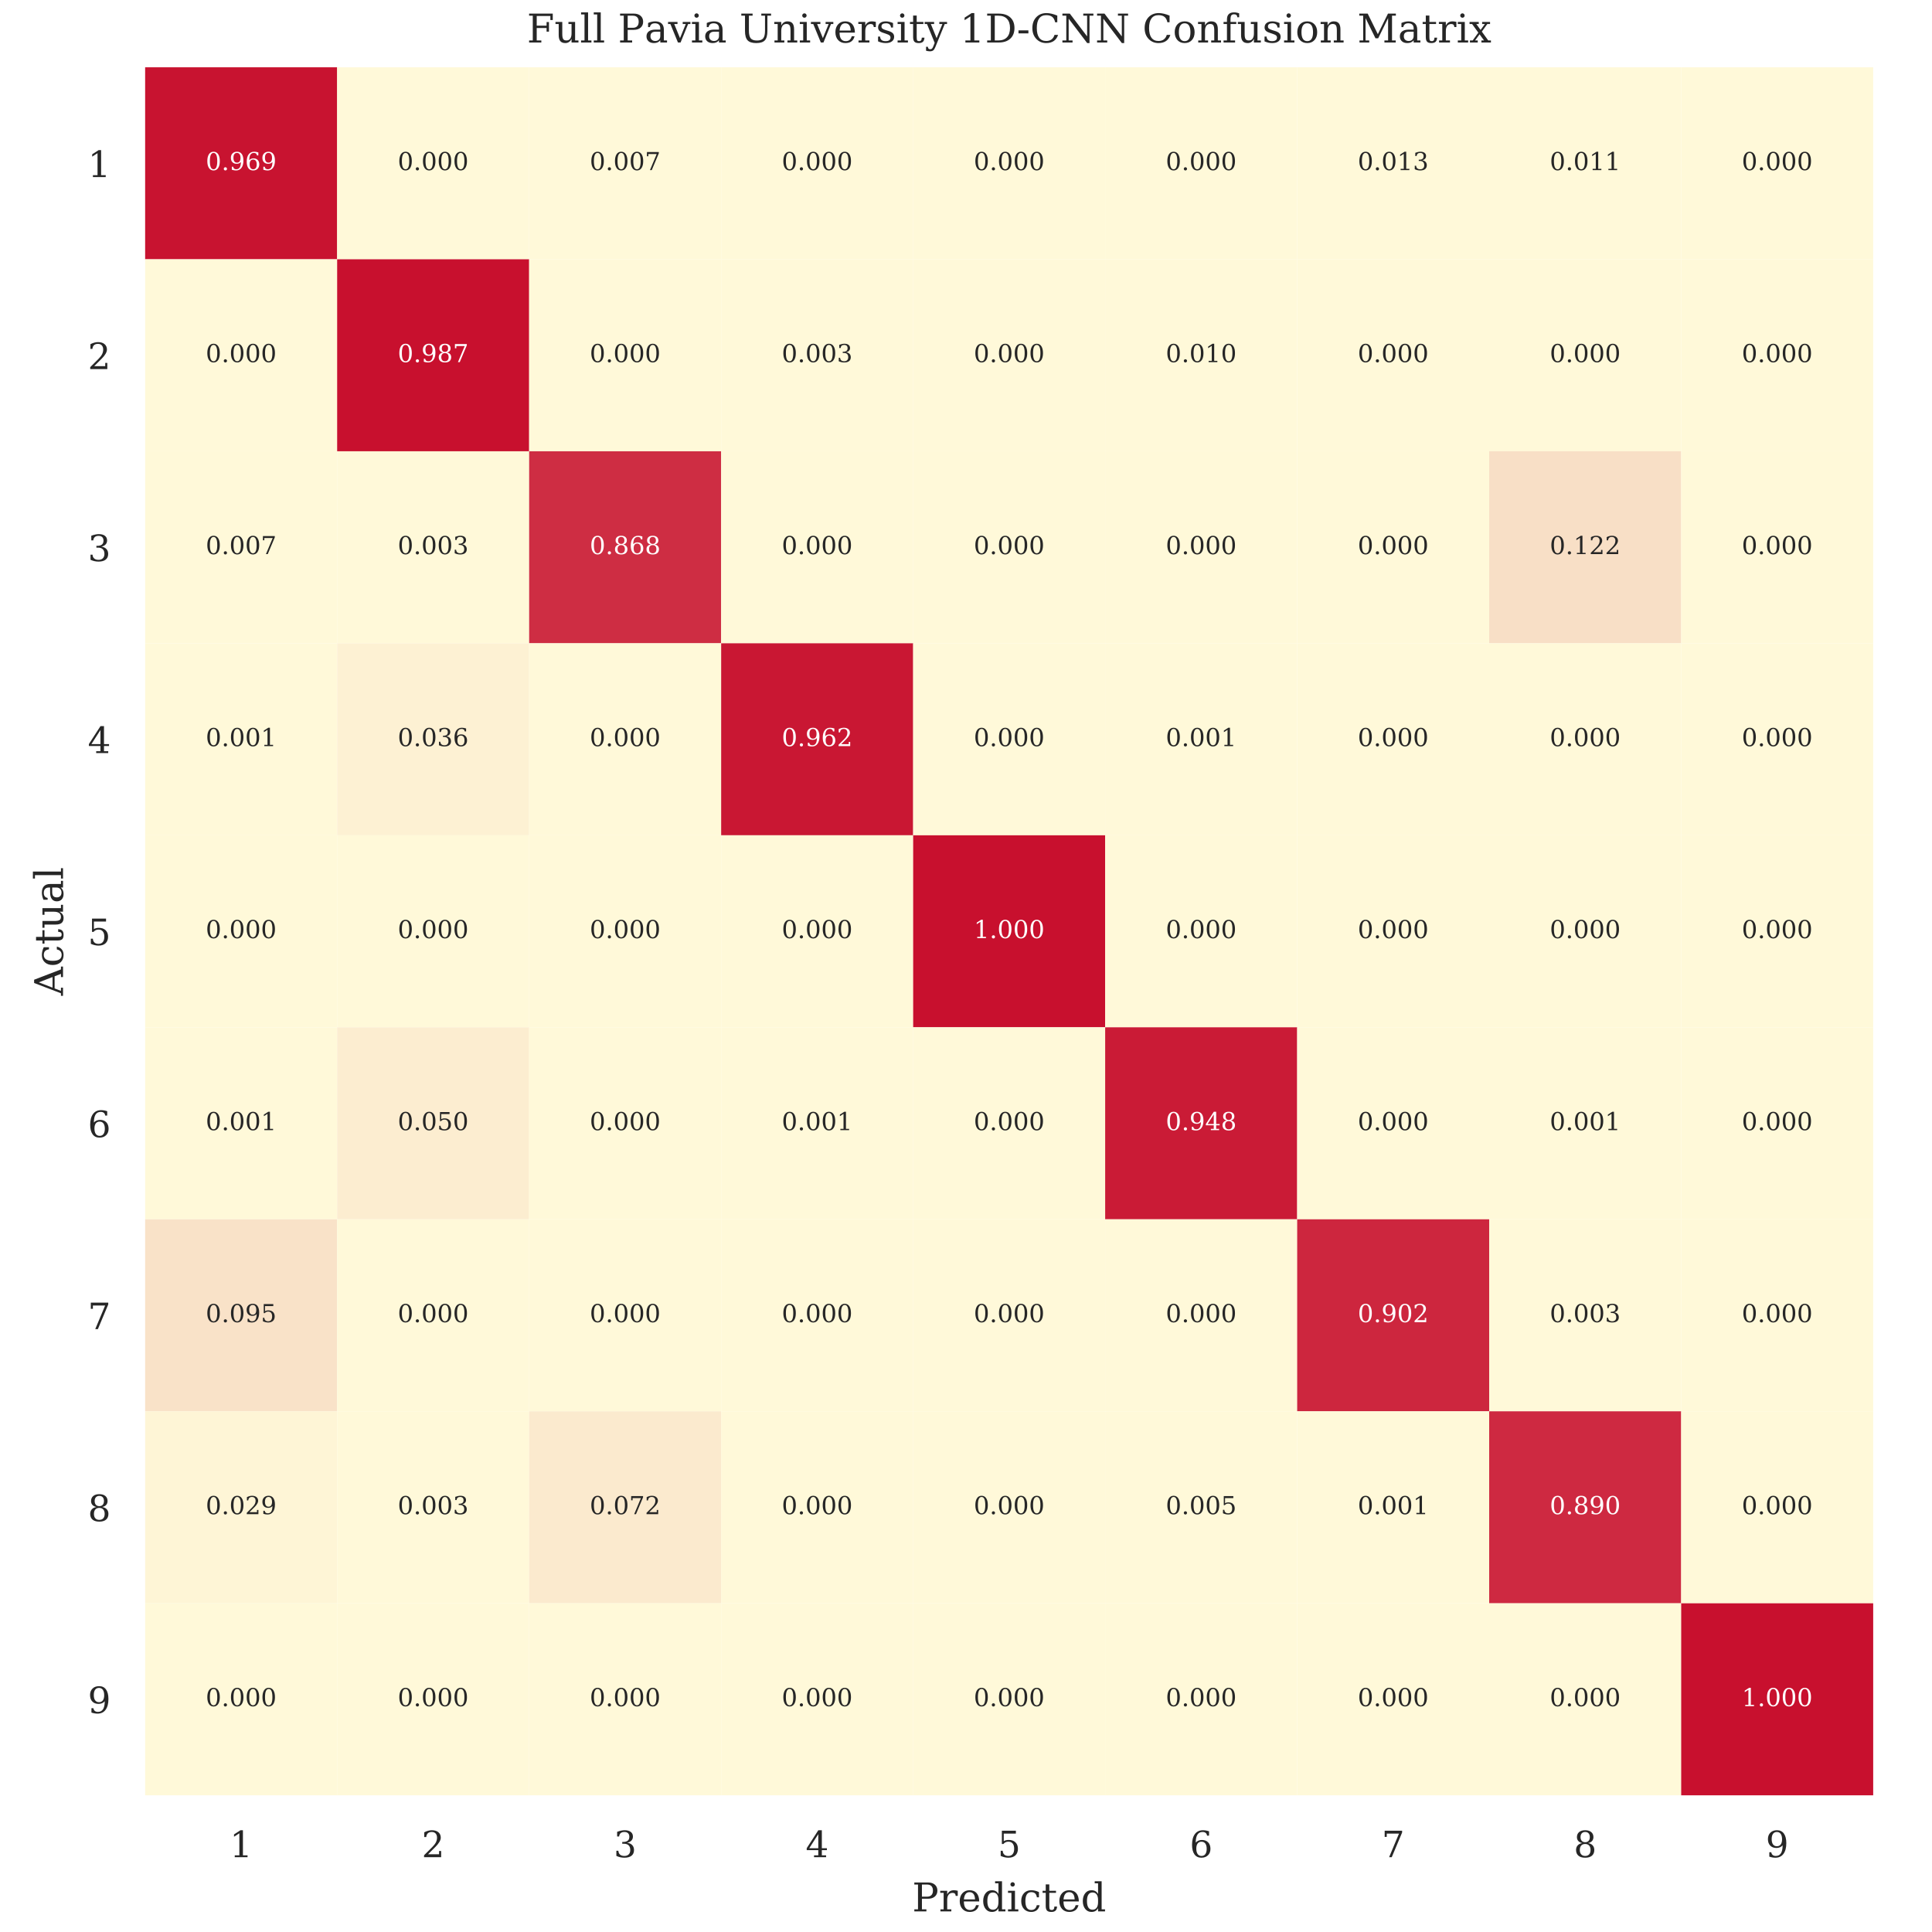 <?xml version="1.0" encoding="utf-8" standalone="no"?>
<!DOCTYPE svg PUBLIC "-//W3C//DTD SVG 1.1//EN"
  "http://www.w3.org/Graphics/SVG/1.1/DTD/svg11.dtd">
<!-- Created with matplotlib (https://matplotlib.org/) -->
<svg height="468pt" version="1.1" viewBox="0 0 468 468" width="468pt" xmlns="http://www.w3.org/2000/svg" xmlns:xlink="http://www.w3.org/1999/xlink">
 <defs>
  <style type="text/css">
*{stroke-linecap:butt;stroke-linejoin:round;}
  </style>
 </defs>
 <g id="figure_1">
  <g id="patch_1">
   <path d="M 0 468 
L 468 468 
L 468 0 
L 0 0 
z
" style="fill:#ffffff;"/>
  </g>
  <g id="axes_1">
   <g id="patch_2">
    <path d="M 35.158 434.892 
L 453.756 434.892 
L 453.756 16.295 
L 35.158 16.295 
z
" style="fill:#ffffff;"/>
   </g>
   <g id="matplotlib.axis_1">
    <g id="xtick_1">
     <g id="text_1">
      <!-- 1 -->
      <defs>
       <path d="M 14.203 0 
L 14.203 5.172 
L 26.906 5.172 
L 26.906 65.828 
L 12.203 56.297 
L 12.203 62.703 
L 29.984 74.219 
L 36.719 74.219 
L 36.719 5.172 
L 49.422 5.172 
L 49.422 0 
z
" id="DejaVuSerif-49"/>
      </defs>
      <g style="fill:#262626;" transform="translate(55.614 449.879)scale(0.088 -0.088)">
       <use xlink:href="#DejaVuSerif-49"/>
      </g>
     </g>
    </g>
    <g id="xtick_2">
     <g id="text_2">
      <!-- 2 -->
      <defs>
       <path d="M 12.797 55.516 
L 7.328 55.516 
L 7.328 68.5 
Q 12.547 71.297 17.844 72.75 
Q 23.141 74.219 28.219 74.219 
Q 39.594 74.219 46.188 68.703 
Q 52.781 63.188 52.781 53.719 
Q 52.781 43.016 37.844 28.125 
Q 36.672 27 36.078 26.422 
L 17.672 8.016 
L 48.094 8.016 
L 48.094 17 
L 53.812 17 
L 53.812 0 
L 6.781 0 
L 6.781 5.328 
L 28.906 27.391 
Q 36.234 34.719 39.359 40.844 
Q 42.484 46.969 42.484 53.719 
Q 42.484 61.078 38.641 65.234 
Q 34.812 69.391 28.078 69.391 
Q 21.094 69.391 17.281 65.922 
Q 13.484 62.453 12.797 55.516 
z
" id="DejaVuSerif-50"/>
      </defs>
      <g style="fill:#262626;" transform="translate(102.125 449.879)scale(0.088 -0.088)">
       <use xlink:href="#DejaVuSerif-50"/>
      </g>
     </g>
    </g>
    <g id="xtick_3">
     <g id="text_3">
      <!-- 3 -->
      <defs>
       <path d="M 9.719 69.828 
Q 15.438 71.969 20.672 73.094 
Q 25.922 74.219 30.516 74.219 
Q 41.219 74.219 47.219 69.594 
Q 53.219 64.984 53.219 56.781 
Q 53.219 50.203 49.062 45.781 
Q 44.922 41.359 37.312 39.797 
Q 46.297 38.531 51.25 33.281 
Q 56.203 28.031 56.203 19.672 
Q 56.203 9.469 49.344 4.016 
Q 42.484 -1.422 29.594 -1.422 
Q 23.875 -1.422 18.422 -0.188 
Q 12.984 1.031 7.625 3.516 
L 7.625 17.672 
L 13.094 17.672 
Q 13.578 10.641 17.828 7.031 
Q 22.078 3.422 29.781 3.422 
Q 37.25 3.422 41.578 7.734 
Q 45.906 12.062 45.906 19.578 
Q 45.906 28.172 41.453 32.594 
Q 37.016 37.016 28.422 37.016 
L 23.781 37.016 
L 23.781 42 
L 26.219 42 
Q 34.766 42 39.031 45.531 
Q 43.312 49.078 43.312 56.203 
Q 43.312 62.594 39.797 65.984 
Q 36.281 69.391 29.688 69.391 
Q 23.094 69.391 19.453 66.266 
Q 15.828 63.141 15.188 56.984 
L 9.719 56.984 
z
" id="DejaVuSerif-51"/>
      </defs>
      <g style="fill:#262626;" transform="translate(148.636 449.879)scale(0.088 -0.088)">
       <use xlink:href="#DejaVuSerif-51"/>
      </g>
     </g>
    </g>
    <g id="xtick_4">
     <g id="text_4">
      <!-- 4 -->
      <defs>
       <path d="M 34.906 24.703 
L 34.906 63.484 
L 10.016 24.703 
z
M 56.391 0 
L 23.188 0 
L 23.188 5.172 
L 34.906 5.172 
L 34.906 19.484 
L 3.078 19.484 
L 3.078 24.812 
L 35.016 74.219 
L 44.672 74.219 
L 44.672 24.703 
L 58.594 24.703 
L 58.594 19.484 
L 44.672 19.484 
L 44.672 5.172 
L 56.391 5.172 
z
" id="DejaVuSerif-52"/>
      </defs>
      <g style="fill:#262626;" transform="translate(195.147 449.879)scale(0.088 -0.088)">
       <use xlink:href="#DejaVuSerif-52"/>
      </g>
     </g>
    </g>
    <g id="xtick_5">
     <g id="text_5">
      <!-- 5 -->
      <defs>
       <path d="M 50.297 72.906 
L 50.297 64.891 
L 16.891 64.891 
L 16.891 44 
Q 19.438 45.75 22.828 46.625 
Q 26.219 47.516 30.422 47.516 
Q 42.234 47.516 49.062 40.969 
Q 55.906 34.422 55.906 23.094 
Q 55.906 11.531 49 5.047 
Q 42.094 -1.422 29.594 -1.422 
Q 24.562 -1.422 19.281 -0.188 
Q 14.016 1.031 8.5 3.516 
L 8.5 17.672 
L 14.016 17.672 
Q 14.453 10.75 18.422 7.078 
Q 22.406 3.422 29.594 3.422 
Q 37.312 3.422 41.453 8.5 
Q 45.609 13.578 45.609 23.094 
Q 45.609 32.562 41.484 37.609 
Q 37.359 42.672 29.594 42.672 
Q 25.203 42.672 21.844 41.109 
Q 18.5 39.547 15.922 36.281 
L 11.719 36.281 
L 11.719 72.906 
z
" id="DejaVuSerif-53"/>
      </defs>
      <g style="fill:#262626;" transform="translate(241.658 449.879)scale(0.088 -0.088)">
       <use xlink:href="#DejaVuSerif-53"/>
      </g>
     </g>
    </g>
    <g id="xtick_6">
     <g id="text_6">
      <!-- 6 -->
      <defs>
       <path d="M 32.719 3.422 
Q 39.594 3.422 43.297 8.469 
Q 47.016 13.531 47.016 23 
Q 47.016 32.469 43.297 37.516 
Q 39.594 42.578 32.719 42.578 
Q 25.734 42.578 22.062 37.688 
Q 18.406 32.812 18.406 23.578 
Q 18.406 13.875 22.109 8.641 
Q 25.828 3.422 32.719 3.422 
z
M 16.797 40.141 
Q 20.125 43.797 24.312 45.594 
Q 28.516 47.406 33.797 47.406 
Q 44.672 47.406 51 40.859 
Q 57.328 34.328 57.328 23 
Q 57.328 11.922 50.516 5.25 
Q 43.703 -1.422 32.328 -1.422 
Q 19.969 -1.422 13.328 7.781 
Q 6.688 17 6.688 34.078 
Q 6.688 53.219 14.547 63.719 
Q 22.406 74.219 36.719 74.219 
Q 40.578 74.219 44.828 73.484 
Q 49.078 72.75 53.516 71.297 
L 53.516 59.281 
L 48 59.281 
Q 47.406 64.203 44.234 66.797 
Q 41.062 69.391 35.688 69.391 
Q 26.219 69.391 21.578 62.203 
Q 16.938 55.031 16.797 40.141 
z
" id="DejaVuSerif-54"/>
      </defs>
      <g style="fill:#262626;" transform="translate(288.168 449.879)scale(0.088 -0.088)">
       <use xlink:href="#DejaVuSerif-54"/>
      </g>
     </g>
    </g>
    <g id="xtick_7">
     <g id="text_7">
      <!-- 7 -->
      <defs>
       <path d="M 56.391 67.922 
L 27.875 0 
L 20.609 0 
L 47.797 64.891 
L 14.109 64.891 
L 14.109 55.906 
L 8.406 55.906 
L 8.406 72.906 
L 56.391 72.906 
z
" id="DejaVuSerif-55"/>
      </defs>
      <g style="fill:#262626;" transform="translate(334.679 449.879)scale(0.088 -0.088)">
       <use xlink:href="#DejaVuSerif-55"/>
      </g>
     </g>
    </g>
    <g id="xtick_8">
     <g id="text_8">
      <!-- 8 -->
      <defs>
       <path d="M 46.578 19.922 
Q 46.578 27.734 42.688 32.047 
Q 38.812 36.375 31.781 36.375 
Q 24.75 36.375 20.875 32.047 
Q 17 27.734 17 19.922 
Q 17 12.062 20.875 7.734 
Q 24.75 3.422 31.781 3.422 
Q 38.812 3.422 42.688 7.734 
Q 46.578 12.062 46.578 19.922 
z
M 44.578 55.328 
Q 44.578 61.969 41.203 65.672 
Q 37.844 69.391 31.781 69.391 
Q 25.781 69.391 22.391 65.672 
Q 19 61.969 19 55.328 
Q 19 48.641 22.391 44.922 
Q 25.781 41.219 31.781 41.219 
Q 37.844 41.219 41.203 44.922 
Q 44.578 48.641 44.578 55.328 
z
M 39.312 38.812 
Q 47.609 37.703 52.25 32.688 
Q 56.891 27.688 56.891 19.922 
Q 56.891 9.672 50.391 4.125 
Q 43.891 -1.422 31.781 -1.422 
Q 19.734 -1.422 13.203 4.125 
Q 6.688 9.672 6.688 19.922 
Q 6.688 27.688 11.328 32.688 
Q 15.969 37.703 24.312 38.812 
Q 16.938 40.141 13 44.406 
Q 9.078 48.688 9.078 55.328 
Q 9.078 64.109 15.125 69.156 
Q 21.188 74.219 31.781 74.219 
Q 42.391 74.219 48.438 69.156 
Q 54.5 64.109 54.5 55.328 
Q 54.5 48.688 50.562 44.406 
Q 46.625 40.141 39.312 38.812 
z
" id="DejaVuSerif-56"/>
      </defs>
      <g style="fill:#262626;" transform="translate(381.19 449.879)scale(0.088 -0.088)">
       <use xlink:href="#DejaVuSerif-56"/>
      </g>
     </g>
    </g>
    <g id="xtick_9">
     <g id="text_9">
      <!-- 9 -->
      <defs>
       <path d="M 46.781 32.672 
Q 43.5 29 39.25 27.188 
Q 35.016 25.391 29.688 25.391 
Q 18.844 25.391 12.562 31.938 
Q 6.297 38.484 6.297 49.812 
Q 6.297 60.891 13.109 67.547 
Q 19.922 74.219 31.297 74.219 
Q 43.656 74.219 50.266 65.016 
Q 56.891 55.812 56.891 38.719 
Q 56.891 19.578 49.016 9.078 
Q 41.156 -1.422 26.906 -1.422 
Q 23.047 -1.422 18.797 -0.688 
Q 14.547 0.047 10.109 1.516 
L 10.109 13.625 
L 15.578 13.625 
Q 16.219 8.688 19.391 6.047 
Q 22.562 3.422 27.875 3.422 
Q 37.359 3.422 41.984 10.562 
Q 46.625 17.719 46.781 32.672 
z
M 30.906 69.391 
Q 23.969 69.391 20.281 64.328 
Q 16.609 59.281 16.609 49.812 
Q 16.609 40.328 20.281 35.25 
Q 23.969 30.172 30.906 30.172 
Q 37.844 30.172 41.531 35.078 
Q 45.219 39.984 45.219 49.219 
Q 45.219 58.938 41.5 64.156 
Q 37.797 69.391 30.906 69.391 
z
" id="DejaVuSerif-57"/>
      </defs>
      <g style="fill:#262626;" transform="translate(427.701 449.879)scale(0.088 -0.088)">
       <use xlink:href="#DejaVuSerif-57"/>
      </g>
     </g>
    </g>
    <g id="text_10">
     <!-- Predicted -->
     <defs>
      <path d="M 24.703 37.109 
L 37.594 37.109 
Q 44.875 37.109 48.672 41.031 
Q 52.484 44.969 52.484 52.391 
Q 52.484 59.859 48.672 63.766 
Q 44.875 67.672 37.594 67.672 
L 24.703 67.672 
z
M 5.516 0 
L 5.516 5.172 
L 14.797 5.172 
L 14.797 67.672 
L 5.516 67.672 
L 5.516 72.906 
L 39.984 72.906 
Q 50.922 72.906 57.312 67.359 
Q 63.719 61.812 63.719 52.391 
Q 63.719 43.016 57.312 37.453 
Q 50.922 31.891 39.984 31.891 
L 24.703 31.891 
L 24.703 5.172 
L 35.984 5.172 
L 35.984 0 
z
" id="DejaVuSerif-80"/>
      <path d="M 47.797 52 
L 47.797 39.016 
L 42.625 39.016 
Q 42.391 42.875 40.484 44.781 
Q 38.578 46.688 34.906 46.688 
Q 28.266 46.688 24.719 42.094 
Q 21.188 37.5 21.188 28.906 
L 21.188 5.172 
L 31.594 5.172 
L 31.594 0 
L 4.109 0 
L 4.109 5.172 
L 12.203 5.172 
L 12.203 46.781 
L 3.609 46.781 
L 3.609 51.906 
L 21.188 51.906 
L 21.188 42.672 
Q 23.828 48.094 27.969 50.703 
Q 32.125 53.328 38.094 53.328 
Q 40.281 53.328 42.703 52.984 
Q 45.125 52.641 47.797 52 
z
" id="DejaVuSerif-114"/>
      <path d="M 54.203 25 
L 15.484 25 
L 15.484 24.609 
Q 15.484 14.109 19.438 8.766 
Q 23.391 3.422 31.109 3.422 
Q 37.016 3.422 40.797 6.516 
Q 44.578 9.625 46.094 15.719 
L 53.328 15.719 
Q 51.172 7.172 45.375 2.875 
Q 39.594 -1.422 30.172 -1.422 
Q 18.797 -1.422 11.891 6.078 
Q 4.984 13.578 4.984 25.984 
Q 4.984 38.281 11.766 45.797 
Q 18.562 53.328 29.594 53.328 
Q 41.359 53.328 47.656 46.062 
Q 53.953 38.812 54.203 25 
z
M 43.609 30.172 
Q 43.312 39.266 39.766 43.875 
Q 36.234 48.484 29.594 48.484 
Q 23.391 48.484 19.828 43.844 
Q 16.266 39.203 15.484 30.172 
z
" id="DejaVuSerif-101"/>
      <path d="M 52.484 5.172 
L 61.078 5.172 
L 61.078 0 
L 43.5 0 
L 43.5 8.109 
Q 40.875 3.219 36.797 0.891 
Q 32.719 -1.422 26.703 -1.422 
Q 17.141 -1.422 11.062 6.172 
Q 4.984 13.766 4.984 25.984 
Q 4.984 38.188 11.031 45.75 
Q 17.094 53.328 26.703 53.328 
Q 32.719 53.328 36.797 51 
Q 40.875 48.688 43.5 43.797 
L 43.5 70.797 
L 35.016 70.797 
L 35.016 75.984 
L 52.484 75.984 
z
M 43.5 23.391 
L 43.5 28.516 
Q 43.5 37.844 39.906 42.766 
Q 36.328 47.703 29.5 47.703 
Q 22.562 47.703 19.016 42.234 
Q 15.484 36.766 15.484 25.984 
Q 15.484 15.234 19.016 9.719 
Q 22.562 4.203 29.5 4.203 
Q 36.328 4.203 39.906 9.109 
Q 43.5 14.016 43.5 23.391 
z
" id="DejaVuSerif-100"/>
      <path d="M 9.719 68.016 
Q 9.719 70.266 11.344 71.922 
Q 12.984 73.578 15.281 73.578 
Q 17.531 73.578 19.156 71.922 
Q 20.797 70.266 20.797 68.016 
Q 20.797 65.719 19.188 64.109 
Q 17.578 62.5 15.281 62.5 
Q 12.984 62.5 11.344 64.109 
Q 9.719 65.719 9.719 68.016 
z
M 21.188 5.172 
L 29.688 5.172 
L 29.688 0 
L 3.609 0 
L 3.609 5.172 
L 12.203 5.172 
L 12.203 46.688 
L 3.609 46.688 
L 3.609 51.906 
L 21.188 51.906 
z
" id="DejaVuSerif-105"/>
      <path d="M 51.422 15.578 
Q 49.516 7.281 44.094 2.922 
Q 38.672 -1.422 30.078 -1.422 
Q 18.75 -1.422 11.859 6.078 
Q 4.984 13.578 4.984 25.984 
Q 4.984 38.422 11.859 45.875 
Q 18.75 53.328 30.078 53.328 
Q 35.016 53.328 39.891 52.172 
Q 44.781 51.031 49.703 48.688 
L 49.703 35.406 
L 44.484 35.406 
Q 43.453 42.234 40.016 45.359 
Q 36.578 48.484 30.172 48.484 
Q 22.906 48.484 19.188 42.844 
Q 15.484 37.203 15.484 25.984 
Q 15.484 14.75 19.172 9.078 
Q 22.859 3.422 30.172 3.422 
Q 35.984 3.422 39.453 6.438 
Q 42.922 9.469 44.188 15.578 
z
" id="DejaVuSerif-99"/>
      <path d="M 10.797 46.688 
L 2.875 46.688 
L 2.875 51.906 
L 10.797 51.906 
L 10.797 68.016 
L 19.828 68.016 
L 19.828 51.906 
L 36.719 51.906 
L 36.719 46.688 
L 19.828 46.688 
L 19.828 13.719 
Q 19.828 7.125 21.094 5.266 
Q 22.359 3.422 25.781 3.422 
Q 29.297 3.422 30.906 5.484 
Q 32.516 7.562 32.625 12.203 
L 39.406 12.203 
Q 39.016 5.125 35.547 1.844 
Q 32.078 -1.422 25 -1.422 
Q 17.234 -1.422 14.016 2.016 
Q 10.797 5.469 10.797 13.719 
z
" id="DejaVuSerif-116"/>
     </defs>
     <g style="fill:#262626;" transform="translate(220.954 463.003)scale(0.096 -0.096)">
      <use xlink:href="#DejaVuSerif-80"/>
      <use x="67.285" xlink:href="#DejaVuSerif-114"/>
      <use x="115.088" xlink:href="#DejaVuSerif-101"/>
      <use x="174.268" xlink:href="#DejaVuSerif-100"/>
      <use x="238.281" xlink:href="#DejaVuSerif-105"/>
      <use x="270.264" xlink:href="#DejaVuSerif-99"/>
      <use x="326.27" xlink:href="#DejaVuSerif-116"/>
      <use x="366.455" xlink:href="#DejaVuSerif-101"/>
      <use x="425.635" xlink:href="#DejaVuSerif-100"/>
     </g>
    </g>
   </g>
   <g id="matplotlib.axis_2">
    <g id="ytick_1">
     <g id="text_11">
      <!-- 1 -->
      <g style="fill:#262626;" transform="translate(21.259 42.893)scale(0.088 -0.088)">
       <use xlink:href="#DejaVuSerif-49"/>
      </g>
     </g>
    </g>
    <g id="ytick_2">
     <g id="text_12">
      <!-- 2 -->
      <g style="fill:#262626;" transform="translate(21.259 89.404)scale(0.088 -0.088)">
       <use xlink:href="#DejaVuSerif-50"/>
      </g>
     </g>
    </g>
    <g id="ytick_3">
     <g id="text_13">
      <!-- 3 -->
      <g style="fill:#262626;" transform="translate(21.259 135.915)scale(0.088 -0.088)">
       <use xlink:href="#DejaVuSerif-51"/>
      </g>
     </g>
    </g>
    <g id="ytick_4">
     <g id="text_14">
      <!-- 4 -->
      <g style="fill:#262626;" transform="translate(21.259 182.426)scale(0.088 -0.088)">
       <use xlink:href="#DejaVuSerif-52"/>
      </g>
     </g>
    </g>
    <g id="ytick_5">
     <g id="text_15">
      <!-- 5 -->
      <g style="fill:#262626;" transform="translate(21.259 228.937)scale(0.088 -0.088)">
       <use xlink:href="#DejaVuSerif-53"/>
      </g>
     </g>
    </g>
    <g id="ytick_6">
     <g id="text_16">
      <!-- 6 -->
      <g style="fill:#262626;" transform="translate(21.259 275.447)scale(0.088 -0.088)">
       <use xlink:href="#DejaVuSerif-54"/>
      </g>
     </g>
    </g>
    <g id="ytick_7">
     <g id="text_17">
      <!-- 7 -->
      <g style="fill:#262626;" transform="translate(21.259 321.958)scale(0.088 -0.088)">
       <use xlink:href="#DejaVuSerif-55"/>
      </g>
     </g>
    </g>
    <g id="ytick_8">
     <g id="text_18">
      <!-- 8 -->
      <g style="fill:#262626;" transform="translate(21.259 368.469)scale(0.088 -0.088)">
       <use xlink:href="#DejaVuSerif-56"/>
      </g>
     </g>
    </g>
    <g id="ytick_9">
     <g id="text_19">
      <!-- 9 -->
      <g style="fill:#262626;" transform="translate(21.259 414.98)scale(0.088 -0.088)">
       <use xlink:href="#DejaVuSerif-57"/>
      </g>
     </g>
    </g>
    <g id="text_20">
     <!-- Actual -->
     <defs>
      <path d="M 20.016 26.422 
L 46.781 26.422 
L 33.406 61.078 
z
M -0.594 0 
L -0.594 5.172 
L 5.812 5.172 
L 31.781 72.906 
L 39.984 72.906 
L 66.016 5.172 
L 73.188 5.172 
L 73.188 0 
L 46.688 0 
L 46.688 5.172 
L 54.781 5.172 
L 48.688 21.188 
L 18.016 21.188 
L 11.922 5.172 
L 19.922 5.172 
L 19.922 0 
z
" id="DejaVuSerif-65"/>
      <path d="M 35.406 51.906 
L 52.203 51.906 
L 52.203 5.172 
L 60.688 5.172 
L 60.688 0 
L 43.219 0 
L 43.219 9.188 
Q 40.719 4 36.766 1.281 
Q 32.812 -1.422 27.594 -1.422 
Q 18.953 -1.422 14.875 3.484 
Q 10.797 8.406 10.797 18.891 
L 10.797 46.688 
L 2.688 46.688 
L 2.688 51.906 
L 19.828 51.906 
L 19.828 21.688 
Q 19.828 12.203 22.141 8.688 
Q 24.469 5.172 30.422 5.172 
Q 36.672 5.172 39.938 9.766 
Q 43.219 14.359 43.219 23.094 
L 43.219 46.688 
L 35.406 46.688 
z
" id="DejaVuSerif-117"/>
      <path d="M 39.797 16.312 
L 39.797 27.297 
L 28.219 27.297 
Q 21.531 27.297 18.25 24.406 
Q 14.984 21.531 14.984 15.578 
Q 14.984 10.156 18.297 6.984 
Q 21.625 3.812 27.297 3.812 
Q 32.906 3.812 36.344 7.281 
Q 39.797 10.75 39.797 16.312 
z
M 48.781 32.422 
L 48.781 5.172 
L 56.781 5.172 
L 56.781 0 
L 39.797 0 
L 39.797 5.609 
Q 36.812 2 32.906 0.281 
Q 29 -1.422 23.781 -1.422 
Q 15.141 -1.422 10.062 3.172 
Q 4.984 7.766 4.984 15.578 
Q 4.984 23.641 10.797 28.078 
Q 16.609 32.516 27.203 32.516 
L 39.797 32.516 
L 39.797 36.078 
Q 39.797 42 36.203 45.234 
Q 32.625 48.484 26.125 48.484 
Q 20.75 48.484 17.578 46.047 
Q 14.406 43.609 13.625 38.812 
L 8.984 38.812 
L 8.984 49.312 
Q 13.672 51.312 18.094 52.312 
Q 22.516 53.328 26.703 53.328 
Q 37.5 53.328 43.141 47.969 
Q 48.781 42.625 48.781 32.422 
z
" id="DejaVuSerif-97"/>
      <path d="M 20.516 5.172 
L 29 5.172 
L 29 0 
L 2.875 0 
L 2.875 5.172 
L 11.531 5.172 
L 11.531 70.797 
L 2.875 70.797 
L 2.875 75.984 
L 20.516 75.984 
z
" id="DejaVuSerif-108"/>
     </defs>
     <g style="fill:#262626;" transform="translate(15.263 241.166)rotate(-90)scale(0.096 -0.096)">
      <use xlink:href="#DejaVuSerif-65"/>
      <use x="72.217" xlink:href="#DejaVuSerif-99"/>
      <use x="128.223" xlink:href="#DejaVuSerif-116"/>
      <use x="168.408" xlink:href="#DejaVuSerif-117"/>
      <use x="232.812" xlink:href="#DejaVuSerif-97"/>
      <use x="292.432" xlink:href="#DejaVuSerif-108"/>
     </g>
    </g>
   </g>
   <g id="QuadMesh_1">
    <path clip-path="url(#pdc9c126fb4)" d="M 35.158 16.295 
L 81.669 16.295 
L 81.669 62.806 
L 35.158 62.806 
L 35.158 16.295 
" style="fill:#c81330;"/>
    <path clip-path="url(#pdc9c126fb4)" d="M 81.669 16.295 
L 128.18 16.295 
L 128.18 62.806 
L 81.669 62.806 
L 81.669 16.295 
" style="fill:#fff9d9;"/>
    <path clip-path="url(#pdc9c126fb4)" d="M 128.18 16.295 
L 174.691 16.295 
L 174.691 62.806 
L 128.18 62.806 
L 128.18 16.295 
" style="fill:#fff9d9;"/>
    <path clip-path="url(#pdc9c126fb4)" d="M 174.691 16.295 
L 221.202 16.295 
L 221.202 62.806 
L 174.691 62.806 
L 174.691 16.295 
" style="fill:#fff9d9;"/>
    <path clip-path="url(#pdc9c126fb4)" d="M 221.202 16.295 
L 267.712 16.295 
L 267.712 62.806 
L 221.202 62.806 
L 221.202 16.295 
" style="fill:#fff9d9;"/>
    <path clip-path="url(#pdc9c126fb4)" d="M 267.712 16.295 
L 314.223 16.295 
L 314.223 62.806 
L 267.712 62.806 
L 267.712 16.295 
" style="fill:#fff9d9;"/>
    <path clip-path="url(#pdc9c126fb4)" d="M 314.223 16.295 
L 360.734 16.295 
L 360.734 62.806 
L 314.223 62.806 
L 314.223 16.295 
" style="fill:#fff9d9;"/>
    <path clip-path="url(#pdc9c126fb4)" d="M 360.734 16.295 
L 407.245 16.295 
L 407.245 62.806 
L 360.734 62.806 
L 360.734 16.295 
" style="fill:#fff9d9;"/>
    <path clip-path="url(#pdc9c126fb4)" d="M 407.245 16.295 
L 453.756 16.295 
L 453.756 62.806 
L 407.245 62.806 
L 407.245 16.295 
" style="fill:#fff9d9;"/>
    <path clip-path="url(#pdc9c126fb4)" d="M 35.158 62.806 
L 81.669 62.806 
L 81.669 109.316 
L 35.158 109.316 
L 35.158 62.806 
" style="fill:#fff9d9;"/>
    <path clip-path="url(#pdc9c126fb4)" d="M 81.669 62.806 
L 128.18 62.806 
L 128.18 109.316 
L 81.669 109.316 
L 81.669 62.806 
" style="fill:#c8102e;"/>
    <path clip-path="url(#pdc9c126fb4)" d="M 128.18 62.806 
L 174.691 62.806 
L 174.691 109.316 
L 128.18 109.316 
L 128.18 62.806 
" style="fill:#fff9d9;"/>
    <path clip-path="url(#pdc9c126fb4)" d="M 174.691 62.806 
L 221.202 62.806 
L 221.202 109.316 
L 174.691 109.316 
L 174.691 62.806 
" style="fill:#fff9d9;"/>
    <path clip-path="url(#pdc9c126fb4)" d="M 221.202 62.806 
L 267.712 62.806 
L 267.712 109.316 
L 221.202 109.316 
L 221.202 62.806 
" style="fill:#fff9d9;"/>
    <path clip-path="url(#pdc9c126fb4)" d="M 267.712 62.806 
L 314.223 62.806 
L 314.223 109.316 
L 267.712 109.316 
L 267.712 62.806 
" style="fill:#fff9d9;"/>
    <path clip-path="url(#pdc9c126fb4)" d="M 314.223 62.806 
L 360.734 62.806 
L 360.734 109.316 
L 314.223 109.316 
L 314.223 62.806 
" style="fill:#fff9d9;"/>
    <path clip-path="url(#pdc9c126fb4)" d="M 360.734 62.806 
L 407.245 62.806 
L 407.245 109.316 
L 360.734 109.316 
L 360.734 62.806 
" style="fill:#fff9d9;"/>
    <path clip-path="url(#pdc9c126fb4)" d="M 407.245 62.806 
L 453.756 62.806 
L 453.756 109.316 
L 407.245 109.316 
L 407.245 62.806 
" style="fill:#fff9d9;"/>
    <path clip-path="url(#pdc9c126fb4)" d="M 35.158 109.316 
L 81.669 109.316 
L 81.669 155.827 
L 35.158 155.827 
L 35.158 109.316 
" style="fill:#fff9d9;"/>
    <path clip-path="url(#pdc9c126fb4)" d="M 81.669 109.316 
L 128.18 109.316 
L 128.18 155.827 
L 81.669 155.827 
L 81.669 109.316 
" style="fill:#fff9d9;"/>
    <path clip-path="url(#pdc9c126fb4)" d="M 128.18 109.316 
L 174.691 109.316 
L 174.691 155.827 
L 128.18 155.827 
L 128.18 109.316 
" style="fill:#ce2d43;"/>
    <path clip-path="url(#pdc9c126fb4)" d="M 174.691 109.316 
L 221.202 109.316 
L 221.202 155.827 
L 174.691 155.827 
L 174.691 109.316 
" style="fill:#fff9d9;"/>
    <path clip-path="url(#pdc9c126fb4)" d="M 221.202 109.316 
L 267.712 109.316 
L 267.712 155.827 
L 221.202 155.827 
L 221.202 109.316 
" style="fill:#fff9d9;"/>
    <path clip-path="url(#pdc9c126fb4)" d="M 267.712 109.316 
L 314.223 109.316 
L 314.223 155.827 
L 267.712 155.827 
L 267.712 109.316 
" style="fill:#fff9d9;"/>
    <path clip-path="url(#pdc9c126fb4)" d="M 314.223 109.316 
L 360.734 109.316 
L 360.734 155.827 
L 314.223 155.827 
L 314.223 109.316 
" style="fill:#fff9d9;"/>
    <path clip-path="url(#pdc9c126fb4)" d="M 360.734 109.316 
L 407.245 109.316 
L 407.245 155.827 
L 360.734 155.827 
L 360.734 109.316 
" style="fill:#f8dfc6;"/>
    <path clip-path="url(#pdc9c126fb4)" d="M 407.245 109.316 
L 453.756 109.316 
L 453.756 155.827 
L 407.245 155.827 
L 407.245 109.316 
" style="fill:#fff9d9;"/>
    <path clip-path="url(#pdc9c126fb4)" d="M 35.158 155.827 
L 81.669 155.827 
L 81.669 202.338 
L 35.158 202.338 
L 35.158 155.827 
" style="fill:#fff9d9;"/>
    <path clip-path="url(#pdc9c126fb4)" d="M 81.669 155.827 
L 128.18 155.827 
L 128.18 202.338 
L 81.669 202.338 
L 81.669 155.827 
" style="fill:#fdf1d3;"/>
    <path clip-path="url(#pdc9c126fb4)" d="M 128.18 155.827 
L 174.691 155.827 
L 174.691 202.338 
L 128.18 202.338 
L 128.18 155.827 
" style="fill:#fff9d9;"/>
    <path clip-path="url(#pdc9c126fb4)" d="M 174.691 155.827 
L 221.202 155.827 
L 221.202 202.338 
L 174.691 202.338 
L 174.691 155.827 
" style="fill:#c91733;"/>
    <path clip-path="url(#pdc9c126fb4)" d="M 221.202 155.827 
L 267.712 155.827 
L 267.712 202.338 
L 221.202 202.338 
L 221.202 155.827 
" style="fill:#fff9d9;"/>
    <path clip-path="url(#pdc9c126fb4)" d="M 267.712 155.827 
L 314.223 155.827 
L 314.223 202.338 
L 267.712 202.338 
L 267.712 155.827 
" style="fill:#fff9d9;"/>
    <path clip-path="url(#pdc9c126fb4)" d="M 314.223 155.827 
L 360.734 155.827 
L 360.734 202.338 
L 314.223 202.338 
L 314.223 155.827 
" style="fill:#fff9d9;"/>
    <path clip-path="url(#pdc9c126fb4)" d="M 360.734 155.827 
L 407.245 155.827 
L 407.245 202.338 
L 360.734 202.338 
L 360.734 155.827 
" style="fill:#fff9d9;"/>
    <path clip-path="url(#pdc9c126fb4)" d="M 407.245 155.827 
L 453.756 155.827 
L 453.756 202.338 
L 407.245 202.338 
L 407.245 155.827 
" style="fill:#fff9d9;"/>
    <path clip-path="url(#pdc9c126fb4)" d="M 35.158 202.338 
L 81.669 202.338 
L 81.669 248.849 
L 35.158 248.849 
L 35.158 202.338 
" style="fill:#fff9d9;"/>
    <path clip-path="url(#pdc9c126fb4)" d="M 81.669 202.338 
L 128.18 202.338 
L 128.18 248.849 
L 81.669 248.849 
L 81.669 202.338 
" style="fill:#fff9d9;"/>
    <path clip-path="url(#pdc9c126fb4)" d="M 128.18 202.338 
L 174.691 202.338 
L 174.691 248.849 
L 128.18 248.849 
L 128.18 202.338 
" style="fill:#fff9d9;"/>
    <path clip-path="url(#pdc9c126fb4)" d="M 174.691 202.338 
L 221.202 202.338 
L 221.202 248.849 
L 174.691 248.849 
L 174.691 202.338 
" style="fill:#fff9d9;"/>
    <path clip-path="url(#pdc9c126fb4)" d="M 221.202 202.338 
L 267.712 202.338 
L 267.712 248.849 
L 221.202 248.849 
L 221.202 202.338 
" style="fill:#c8102e;"/>
    <path clip-path="url(#pdc9c126fb4)" d="M 267.712 202.338 
L 314.223 202.338 
L 314.223 248.849 
L 267.712 248.849 
L 267.712 202.338 
" style="fill:#fff9d9;"/>
    <path clip-path="url(#pdc9c126fb4)" d="M 314.223 202.338 
L 360.734 202.338 
L 360.734 248.849 
L 314.223 248.849 
L 314.223 202.338 
" style="fill:#fff9d9;"/>
    <path clip-path="url(#pdc9c126fb4)" d="M 360.734 202.338 
L 407.245 202.338 
L 407.245 248.849 
L 360.734 248.849 
L 360.734 202.338 
" style="fill:#fff9d9;"/>
    <path clip-path="url(#pdc9c126fb4)" d="M 407.245 202.338 
L 453.756 202.338 
L 453.756 248.849 
L 407.245 248.849 
L 407.245 202.338 
" style="fill:#fff9d9;"/>
    <path clip-path="url(#pdc9c126fb4)" d="M 35.158 248.849 
L 81.669 248.849 
L 81.669 295.36 
L 35.158 295.36 
L 35.158 248.849 
" style="fill:#fff9d9;"/>
    <path clip-path="url(#pdc9c126fb4)" d="M 81.669 248.849 
L 128.18 248.849 
L 128.18 295.36 
L 81.669 295.36 
L 81.669 248.849 
" style="fill:#fcedd0;"/>
    <path clip-path="url(#pdc9c126fb4)" d="M 128.18 248.849 
L 174.691 248.849 
L 174.691 295.36 
L 128.18 295.36 
L 128.18 248.849 
" style="fill:#fff9d9;"/>
    <path clip-path="url(#pdc9c126fb4)" d="M 174.691 248.849 
L 221.202 248.849 
L 221.202 295.36 
L 174.691 295.36 
L 174.691 248.849 
" style="fill:#fff9d9;"/>
    <path clip-path="url(#pdc9c126fb4)" d="M 221.202 248.849 
L 267.712 248.849 
L 267.712 295.36 
L 221.202 295.36 
L 221.202 248.849 
" style="fill:#fff9d9;"/>
    <path clip-path="url(#pdc9c126fb4)" d="M 267.712 248.849 
L 314.223 248.849 
L 314.223 295.36 
L 267.712 295.36 
L 267.712 248.849 
" style="fill:#ca1b36;"/>
    <path clip-path="url(#pdc9c126fb4)" d="M 314.223 248.849 
L 360.734 248.849 
L 360.734 295.36 
L 314.223 295.36 
L 314.223 248.849 
" style="fill:#fff9d9;"/>
    <path clip-path="url(#pdc9c126fb4)" d="M 360.734 248.849 
L 407.245 248.849 
L 407.245 295.36 
L 360.734 295.36 
L 360.734 248.849 
" style="fill:#fff9d9;"/>
    <path clip-path="url(#pdc9c126fb4)" d="M 407.245 248.849 
L 453.756 248.849 
L 453.756 295.36 
L 407.245 295.36 
L 407.245 248.849 
" style="fill:#fff9d9;"/>
    <path clip-path="url(#pdc9c126fb4)" d="M 35.158 295.36 
L 81.669 295.36 
L 81.669 341.87 
L 35.158 341.87 
L 35.158 295.36 
" style="fill:#f9e2c8;"/>
    <path clip-path="url(#pdc9c126fb4)" d="M 81.669 295.36 
L 128.18 295.36 
L 128.18 341.87 
L 81.669 341.87 
L 81.669 295.36 
" style="fill:#fff9d9;"/>
    <path clip-path="url(#pdc9c126fb4)" d="M 128.18 295.36 
L 174.691 295.36 
L 174.691 341.87 
L 128.18 341.87 
L 128.18 295.36 
" style="fill:#fff9d9;"/>
    <path clip-path="url(#pdc9c126fb4)" d="M 174.691 295.36 
L 221.202 295.36 
L 221.202 341.87 
L 174.691 341.87 
L 174.691 295.36 
" style="fill:#fff9d9;"/>
    <path clip-path="url(#pdc9c126fb4)" d="M 221.202 295.36 
L 267.712 295.36 
L 267.712 341.87 
L 221.202 341.87 
L 221.202 295.36 
" style="fill:#fff9d9;"/>
    <path clip-path="url(#pdc9c126fb4)" d="M 267.712 295.36 
L 314.223 295.36 
L 314.223 341.87 
L 267.712 341.87 
L 267.712 295.36 
" style="fill:#fff9d9;"/>
    <path clip-path="url(#pdc9c126fb4)" d="M 314.223 295.36 
L 360.734 295.36 
L 360.734 341.87 
L 314.223 341.87 
L 314.223 295.36 
" style="fill:#cd263e;"/>
    <path clip-path="url(#pdc9c126fb4)" d="M 360.734 295.36 
L 407.245 295.36 
L 407.245 341.87 
L 360.734 341.87 
L 360.734 295.36 
" style="fill:#fff9d9;"/>
    <path clip-path="url(#pdc9c126fb4)" d="M 407.245 295.36 
L 453.756 295.36 
L 453.756 341.87 
L 407.245 341.87 
L 407.245 295.36 
" style="fill:#fff9d9;"/>
    <path clip-path="url(#pdc9c126fb4)" d="M 35.158 341.87 
L 81.669 341.87 
L 81.669 388.381 
L 35.158 388.381 
L 35.158 341.87 
" style="fill:#fef5d6;"/>
    <path clip-path="url(#pdc9c126fb4)" d="M 81.669 341.87 
L 128.18 341.87 
L 128.18 388.381 
L 81.669 388.381 
L 81.669 341.87 
" style="fill:#fff9d9;"/>
    <path clip-path="url(#pdc9c126fb4)" d="M 128.18 341.87 
L 174.691 341.87 
L 174.691 388.381 
L 128.18 388.381 
L 128.18 341.87 
" style="fill:#fbeace;"/>
    <path clip-path="url(#pdc9c126fb4)" d="M 174.691 341.87 
L 221.202 341.87 
L 221.202 388.381 
L 174.691 388.381 
L 174.691 341.87 
" style="fill:#fff9d9;"/>
    <path clip-path="url(#pdc9c126fb4)" d="M 221.202 341.87 
L 267.712 341.87 
L 267.712 388.381 
L 221.202 388.381 
L 221.202 341.87 
" style="fill:#fff9d9;"/>
    <path clip-path="url(#pdc9c126fb4)" d="M 267.712 341.87 
L 314.223 341.87 
L 314.223 388.381 
L 267.712 388.381 
L 267.712 341.87 
" style="fill:#fff9d9;"/>
    <path clip-path="url(#pdc9c126fb4)" d="M 314.223 341.87 
L 360.734 341.87 
L 360.734 388.381 
L 314.223 388.381 
L 314.223 341.87 
" style="fill:#fff9d9;"/>
    <path clip-path="url(#pdc9c126fb4)" d="M 360.734 341.87 
L 407.245 341.87 
L 407.245 388.381 
L 360.734 388.381 
L 360.734 341.87 
" style="fill:#ce2941;"/>
    <path clip-path="url(#pdc9c126fb4)" d="M 407.245 341.87 
L 453.756 341.87 
L 453.756 388.381 
L 407.245 388.381 
L 407.245 341.87 
" style="fill:#fff9d9;"/>
    <path clip-path="url(#pdc9c126fb4)" d="M 35.158 388.381 
L 81.669 388.381 
L 81.669 434.892 
L 35.158 434.892 
L 35.158 388.381 
" style="fill:#fff9d9;"/>
    <path clip-path="url(#pdc9c126fb4)" d="M 81.669 388.381 
L 128.18 388.381 
L 128.18 434.892 
L 81.669 434.892 
L 81.669 388.381 
" style="fill:#fff9d9;"/>
    <path clip-path="url(#pdc9c126fb4)" d="M 128.18 388.381 
L 174.691 388.381 
L 174.691 434.892 
L 128.18 434.892 
L 128.18 388.381 
" style="fill:#fff9d9;"/>
    <path clip-path="url(#pdc9c126fb4)" d="M 174.691 388.381 
L 221.202 388.381 
L 221.202 434.892 
L 174.691 434.892 
L 174.691 388.381 
" style="fill:#fff9d9;"/>
    <path clip-path="url(#pdc9c126fb4)" d="M 221.202 388.381 
L 267.712 388.381 
L 267.712 434.892 
L 221.202 434.892 
L 221.202 388.381 
" style="fill:#fff9d9;"/>
    <path clip-path="url(#pdc9c126fb4)" d="M 267.712 388.381 
L 314.223 388.381 
L 314.223 434.892 
L 267.712 434.892 
L 267.712 388.381 
" style="fill:#fff9d9;"/>
    <path clip-path="url(#pdc9c126fb4)" d="M 314.223 388.381 
L 360.734 388.381 
L 360.734 434.892 
L 314.223 434.892 
L 314.223 388.381 
" style="fill:#fff9d9;"/>
    <path clip-path="url(#pdc9c126fb4)" d="M 360.734 388.381 
L 407.245 388.381 
L 407.245 434.892 
L 360.734 434.892 
L 360.734 388.381 
" style="fill:#fff9d9;"/>
    <path clip-path="url(#pdc9c126fb4)" d="M 407.245 388.381 
L 453.756 388.381 
L 453.756 434.892 
L 407.245 434.892 
L 407.245 388.381 
" style="fill:#c8102e;"/>
   </g>
   <g id="text_21">
    <!-- 0.969 -->
    <defs>
     <path d="M 31.781 3.422 
Q 39.266 3.422 42.969 11.625 
Q 46.688 19.828 46.688 36.375 
Q 46.688 52.984 42.969 61.188 
Q 39.266 69.391 31.781 69.391 
Q 24.312 69.391 20.594 61.188 
Q 16.891 52.984 16.891 36.375 
Q 16.891 19.828 20.594 11.625 
Q 24.312 3.422 31.781 3.422 
z
M 31.781 -1.422 
Q 19.922 -1.422 13.25 8.531 
Q 6.594 18.5 6.594 36.375 
Q 6.594 54.297 13.25 64.25 
Q 19.922 74.219 31.781 74.219 
Q 43.703 74.219 50.344 64.25 
Q 56.984 54.297 56.984 36.375 
Q 56.984 18.5 50.344 8.531 
Q 43.703 -1.422 31.781 -1.422 
z
" id="DejaVuSerif-48"/>
     <path d="M 9.422 5.078 
Q 9.422 7.812 11.281 9.719 
Q 13.141 11.625 15.922 11.625 
Q 18.609 11.625 20.5 9.719 
Q 22.406 7.812 22.406 5.078 
Q 22.406 2.391 20.5 0.484 
Q 18.609 -1.422 15.922 -1.422 
Q 13.141 -1.422 11.281 0.453 
Q 9.422 2.344 9.422 5.078 
z
" id="DejaVuSerif-46"/>
    </defs>
    <g style="fill:#ffffff;" transform="translate(49.825 41.206)scale(0.06 -0.06)">
     <use xlink:href="#DejaVuSerif-48"/>
     <use x="63.623" xlink:href="#DejaVuSerif-46"/>
     <use x="95.41" xlink:href="#DejaVuSerif-57"/>
     <use x="159.033" xlink:href="#DejaVuSerif-54"/>
     <use x="222.656" xlink:href="#DejaVuSerif-57"/>
    </g>
   </g>
   <g id="text_22">
    <!-- 0.000 -->
    <g style="fill:#262626;" transform="translate(96.336 41.206)scale(0.06 -0.06)">
     <use xlink:href="#DejaVuSerif-48"/>
     <use x="63.623" xlink:href="#DejaVuSerif-46"/>
     <use x="95.41" xlink:href="#DejaVuSerif-48"/>
     <use x="159.033" xlink:href="#DejaVuSerif-48"/>
     <use x="222.656" xlink:href="#DejaVuSerif-48"/>
    </g>
   </g>
   <g id="text_23">
    <!-- 0.007 -->
    <g style="fill:#262626;" transform="translate(142.847 41.206)scale(0.06 -0.06)">
     <use xlink:href="#DejaVuSerif-48"/>
     <use x="63.623" xlink:href="#DejaVuSerif-46"/>
     <use x="95.41" xlink:href="#DejaVuSerif-48"/>
     <use x="159.033" xlink:href="#DejaVuSerif-48"/>
     <use x="222.656" xlink:href="#DejaVuSerif-55"/>
    </g>
   </g>
   <g id="text_24">
    <!-- 0.000 -->
    <g style="fill:#262626;" transform="translate(189.358 41.206)scale(0.06 -0.06)">
     <use xlink:href="#DejaVuSerif-48"/>
     <use x="63.623" xlink:href="#DejaVuSerif-46"/>
     <use x="95.41" xlink:href="#DejaVuSerif-48"/>
     <use x="159.033" xlink:href="#DejaVuSerif-48"/>
     <use x="222.656" xlink:href="#DejaVuSerif-48"/>
    </g>
   </g>
   <g id="text_25">
    <!-- 0.000 -->
    <g style="fill:#262626;" transform="translate(235.869 41.206)scale(0.06 -0.06)">
     <use xlink:href="#DejaVuSerif-48"/>
     <use x="63.623" xlink:href="#DejaVuSerif-46"/>
     <use x="95.41" xlink:href="#DejaVuSerif-48"/>
     <use x="159.033" xlink:href="#DejaVuSerif-48"/>
     <use x="222.656" xlink:href="#DejaVuSerif-48"/>
    </g>
   </g>
   <g id="text_26">
    <!-- 0.000 -->
    <g style="fill:#262626;" transform="translate(282.379 41.206)scale(0.06 -0.06)">
     <use xlink:href="#DejaVuSerif-48"/>
     <use x="63.623" xlink:href="#DejaVuSerif-46"/>
     <use x="95.41" xlink:href="#DejaVuSerif-48"/>
     <use x="159.033" xlink:href="#DejaVuSerif-48"/>
     <use x="222.656" xlink:href="#DejaVuSerif-48"/>
    </g>
   </g>
   <g id="text_27">
    <!-- 0.013 -->
    <g style="fill:#262626;" transform="translate(328.89 41.206)scale(0.06 -0.06)">
     <use xlink:href="#DejaVuSerif-48"/>
     <use x="63.623" xlink:href="#DejaVuSerif-46"/>
     <use x="95.41" xlink:href="#DejaVuSerif-48"/>
     <use x="159.033" xlink:href="#DejaVuSerif-49"/>
     <use x="222.656" xlink:href="#DejaVuSerif-51"/>
    </g>
   </g>
   <g id="text_28">
    <!-- 0.011 -->
    <g style="fill:#262626;" transform="translate(375.401 41.206)scale(0.06 -0.06)">
     <use xlink:href="#DejaVuSerif-48"/>
     <use x="63.623" xlink:href="#DejaVuSerif-46"/>
     <use x="95.41" xlink:href="#DejaVuSerif-48"/>
     <use x="159.033" xlink:href="#DejaVuSerif-49"/>
     <use x="222.656" xlink:href="#DejaVuSerif-49"/>
    </g>
   </g>
   <g id="text_29">
    <!-- 0.000 -->
    <g style="fill:#262626;" transform="translate(421.912 41.206)scale(0.06 -0.06)">
     <use xlink:href="#DejaVuSerif-48"/>
     <use x="63.623" xlink:href="#DejaVuSerif-46"/>
     <use x="95.41" xlink:href="#DejaVuSerif-48"/>
     <use x="159.033" xlink:href="#DejaVuSerif-48"/>
     <use x="222.656" xlink:href="#DejaVuSerif-48"/>
    </g>
   </g>
   <g id="text_30">
    <!-- 0.000 -->
    <g style="fill:#262626;" transform="translate(49.825 87.717)scale(0.06 -0.06)">
     <use xlink:href="#DejaVuSerif-48"/>
     <use x="63.623" xlink:href="#DejaVuSerif-46"/>
     <use x="95.41" xlink:href="#DejaVuSerif-48"/>
     <use x="159.033" xlink:href="#DejaVuSerif-48"/>
     <use x="222.656" xlink:href="#DejaVuSerif-48"/>
    </g>
   </g>
   <g id="text_31">
    <!-- 0.987 -->
    <g style="fill:#ffffff;" transform="translate(96.336 87.717)scale(0.06 -0.06)">
     <use xlink:href="#DejaVuSerif-48"/>
     <use x="63.623" xlink:href="#DejaVuSerif-46"/>
     <use x="95.41" xlink:href="#DejaVuSerif-57"/>
     <use x="159.033" xlink:href="#DejaVuSerif-56"/>
     <use x="222.656" xlink:href="#DejaVuSerif-55"/>
    </g>
   </g>
   <g id="text_32">
    <!-- 0.000 -->
    <g style="fill:#262626;" transform="translate(142.847 87.717)scale(0.06 -0.06)">
     <use xlink:href="#DejaVuSerif-48"/>
     <use x="63.623" xlink:href="#DejaVuSerif-46"/>
     <use x="95.41" xlink:href="#DejaVuSerif-48"/>
     <use x="159.033" xlink:href="#DejaVuSerif-48"/>
     <use x="222.656" xlink:href="#DejaVuSerif-48"/>
    </g>
   </g>
   <g id="text_33">
    <!-- 0.003 -->
    <g style="fill:#262626;" transform="translate(189.358 87.717)scale(0.06 -0.06)">
     <use xlink:href="#DejaVuSerif-48"/>
     <use x="63.623" xlink:href="#DejaVuSerif-46"/>
     <use x="95.41" xlink:href="#DejaVuSerif-48"/>
     <use x="159.033" xlink:href="#DejaVuSerif-48"/>
     <use x="222.656" xlink:href="#DejaVuSerif-51"/>
    </g>
   </g>
   <g id="text_34">
    <!-- 0.000 -->
    <g style="fill:#262626;" transform="translate(235.869 87.717)scale(0.06 -0.06)">
     <use xlink:href="#DejaVuSerif-48"/>
     <use x="63.623" xlink:href="#DejaVuSerif-46"/>
     <use x="95.41" xlink:href="#DejaVuSerif-48"/>
     <use x="159.033" xlink:href="#DejaVuSerif-48"/>
     <use x="222.656" xlink:href="#DejaVuSerif-48"/>
    </g>
   </g>
   <g id="text_35">
    <!-- 0.010 -->
    <g style="fill:#262626;" transform="translate(282.379 87.717)scale(0.06 -0.06)">
     <use xlink:href="#DejaVuSerif-48"/>
     <use x="63.623" xlink:href="#DejaVuSerif-46"/>
     <use x="95.41" xlink:href="#DejaVuSerif-48"/>
     <use x="159.033" xlink:href="#DejaVuSerif-49"/>
     <use x="222.656" xlink:href="#DejaVuSerif-48"/>
    </g>
   </g>
   <g id="text_36">
    <!-- 0.000 -->
    <g style="fill:#262626;" transform="translate(328.89 87.717)scale(0.06 -0.06)">
     <use xlink:href="#DejaVuSerif-48"/>
     <use x="63.623" xlink:href="#DejaVuSerif-46"/>
     <use x="95.41" xlink:href="#DejaVuSerif-48"/>
     <use x="159.033" xlink:href="#DejaVuSerif-48"/>
     <use x="222.656" xlink:href="#DejaVuSerif-48"/>
    </g>
   </g>
   <g id="text_37">
    <!-- 0.000 -->
    <g style="fill:#262626;" transform="translate(375.401 87.717)scale(0.06 -0.06)">
     <use xlink:href="#DejaVuSerif-48"/>
     <use x="63.623" xlink:href="#DejaVuSerif-46"/>
     <use x="95.41" xlink:href="#DejaVuSerif-48"/>
     <use x="159.033" xlink:href="#DejaVuSerif-48"/>
     <use x="222.656" xlink:href="#DejaVuSerif-48"/>
    </g>
   </g>
   <g id="text_38">
    <!-- 0.000 -->
    <g style="fill:#262626;" transform="translate(421.912 87.717)scale(0.06 -0.06)">
     <use xlink:href="#DejaVuSerif-48"/>
     <use x="63.623" xlink:href="#DejaVuSerif-46"/>
     <use x="95.41" xlink:href="#DejaVuSerif-48"/>
     <use x="159.033" xlink:href="#DejaVuSerif-48"/>
     <use x="222.656" xlink:href="#DejaVuSerif-48"/>
    </g>
   </g>
   <g id="text_39">
    <!-- 0.007 -->
    <g style="fill:#262626;" transform="translate(49.825 134.227)scale(0.06 -0.06)">
     <use xlink:href="#DejaVuSerif-48"/>
     <use x="63.623" xlink:href="#DejaVuSerif-46"/>
     <use x="95.41" xlink:href="#DejaVuSerif-48"/>
     <use x="159.033" xlink:href="#DejaVuSerif-48"/>
     <use x="222.656" xlink:href="#DejaVuSerif-55"/>
    </g>
   </g>
   <g id="text_40">
    <!-- 0.003 -->
    <g style="fill:#262626;" transform="translate(96.336 134.227)scale(0.06 -0.06)">
     <use xlink:href="#DejaVuSerif-48"/>
     <use x="63.623" xlink:href="#DejaVuSerif-46"/>
     <use x="95.41" xlink:href="#DejaVuSerif-48"/>
     <use x="159.033" xlink:href="#DejaVuSerif-48"/>
     <use x="222.656" xlink:href="#DejaVuSerif-51"/>
    </g>
   </g>
   <g id="text_41">
    <!-- 0.868 -->
    <g style="fill:#ffffff;" transform="translate(142.847 134.227)scale(0.06 -0.06)">
     <use xlink:href="#DejaVuSerif-48"/>
     <use x="63.623" xlink:href="#DejaVuSerif-46"/>
     <use x="95.41" xlink:href="#DejaVuSerif-56"/>
     <use x="159.033" xlink:href="#DejaVuSerif-54"/>
     <use x="222.656" xlink:href="#DejaVuSerif-56"/>
    </g>
   </g>
   <g id="text_42">
    <!-- 0.000 -->
    <g style="fill:#262626;" transform="translate(189.358 134.227)scale(0.06 -0.06)">
     <use xlink:href="#DejaVuSerif-48"/>
     <use x="63.623" xlink:href="#DejaVuSerif-46"/>
     <use x="95.41" xlink:href="#DejaVuSerif-48"/>
     <use x="159.033" xlink:href="#DejaVuSerif-48"/>
     <use x="222.656" xlink:href="#DejaVuSerif-48"/>
    </g>
   </g>
   <g id="text_43">
    <!-- 0.000 -->
    <g style="fill:#262626;" transform="translate(235.869 134.227)scale(0.06 -0.06)">
     <use xlink:href="#DejaVuSerif-48"/>
     <use x="63.623" xlink:href="#DejaVuSerif-46"/>
     <use x="95.41" xlink:href="#DejaVuSerif-48"/>
     <use x="159.033" xlink:href="#DejaVuSerif-48"/>
     <use x="222.656" xlink:href="#DejaVuSerif-48"/>
    </g>
   </g>
   <g id="text_44">
    <!-- 0.000 -->
    <g style="fill:#262626;" transform="translate(282.379 134.227)scale(0.06 -0.06)">
     <use xlink:href="#DejaVuSerif-48"/>
     <use x="63.623" xlink:href="#DejaVuSerif-46"/>
     <use x="95.41" xlink:href="#DejaVuSerif-48"/>
     <use x="159.033" xlink:href="#DejaVuSerif-48"/>
     <use x="222.656" xlink:href="#DejaVuSerif-48"/>
    </g>
   </g>
   <g id="text_45">
    <!-- 0.000 -->
    <g style="fill:#262626;" transform="translate(328.89 134.227)scale(0.06 -0.06)">
     <use xlink:href="#DejaVuSerif-48"/>
     <use x="63.623" xlink:href="#DejaVuSerif-46"/>
     <use x="95.41" xlink:href="#DejaVuSerif-48"/>
     <use x="159.033" xlink:href="#DejaVuSerif-48"/>
     <use x="222.656" xlink:href="#DejaVuSerif-48"/>
    </g>
   </g>
   <g id="text_46">
    <!-- 0.122 -->
    <g style="fill:#262626;" transform="translate(375.401 134.227)scale(0.06 -0.06)">
     <use xlink:href="#DejaVuSerif-48"/>
     <use x="63.623" xlink:href="#DejaVuSerif-46"/>
     <use x="95.41" xlink:href="#DejaVuSerif-49"/>
     <use x="159.033" xlink:href="#DejaVuSerif-50"/>
     <use x="222.656" xlink:href="#DejaVuSerif-50"/>
    </g>
   </g>
   <g id="text_47">
    <!-- 0.000 -->
    <g style="fill:#262626;" transform="translate(421.912 134.227)scale(0.06 -0.06)">
     <use xlink:href="#DejaVuSerif-48"/>
     <use x="63.623" xlink:href="#DejaVuSerif-46"/>
     <use x="95.41" xlink:href="#DejaVuSerif-48"/>
     <use x="159.033" xlink:href="#DejaVuSerif-48"/>
     <use x="222.656" xlink:href="#DejaVuSerif-48"/>
    </g>
   </g>
   <g id="text_48">
    <!-- 0.001 -->
    <g style="fill:#262626;" transform="translate(49.825 180.738)scale(0.06 -0.06)">
     <use xlink:href="#DejaVuSerif-48"/>
     <use x="63.623" xlink:href="#DejaVuSerif-46"/>
     <use x="95.41" xlink:href="#DejaVuSerif-48"/>
     <use x="159.033" xlink:href="#DejaVuSerif-48"/>
     <use x="222.656" xlink:href="#DejaVuSerif-49"/>
    </g>
   </g>
   <g id="text_49">
    <!-- 0.036 -->
    <g style="fill:#262626;" transform="translate(96.336 180.738)scale(0.06 -0.06)">
     <use xlink:href="#DejaVuSerif-48"/>
     <use x="63.623" xlink:href="#DejaVuSerif-46"/>
     <use x="95.41" xlink:href="#DejaVuSerif-48"/>
     <use x="159.033" xlink:href="#DejaVuSerif-51"/>
     <use x="222.656" xlink:href="#DejaVuSerif-54"/>
    </g>
   </g>
   <g id="text_50">
    <!-- 0.000 -->
    <g style="fill:#262626;" transform="translate(142.847 180.738)scale(0.06 -0.06)">
     <use xlink:href="#DejaVuSerif-48"/>
     <use x="63.623" xlink:href="#DejaVuSerif-46"/>
     <use x="95.41" xlink:href="#DejaVuSerif-48"/>
     <use x="159.033" xlink:href="#DejaVuSerif-48"/>
     <use x="222.656" xlink:href="#DejaVuSerif-48"/>
    </g>
   </g>
   <g id="text_51">
    <!-- 0.962 -->
    <g style="fill:#ffffff;" transform="translate(189.358 180.738)scale(0.06 -0.06)">
     <use xlink:href="#DejaVuSerif-48"/>
     <use x="63.623" xlink:href="#DejaVuSerif-46"/>
     <use x="95.41" xlink:href="#DejaVuSerif-57"/>
     <use x="159.033" xlink:href="#DejaVuSerif-54"/>
     <use x="222.656" xlink:href="#DejaVuSerif-50"/>
    </g>
   </g>
   <g id="text_52">
    <!-- 0.000 -->
    <g style="fill:#262626;" transform="translate(235.869 180.738)scale(0.06 -0.06)">
     <use xlink:href="#DejaVuSerif-48"/>
     <use x="63.623" xlink:href="#DejaVuSerif-46"/>
     <use x="95.41" xlink:href="#DejaVuSerif-48"/>
     <use x="159.033" xlink:href="#DejaVuSerif-48"/>
     <use x="222.656" xlink:href="#DejaVuSerif-48"/>
    </g>
   </g>
   <g id="text_53">
    <!-- 0.001 -->
    <g style="fill:#262626;" transform="translate(282.379 180.738)scale(0.06 -0.06)">
     <use xlink:href="#DejaVuSerif-48"/>
     <use x="63.623" xlink:href="#DejaVuSerif-46"/>
     <use x="95.41" xlink:href="#DejaVuSerif-48"/>
     <use x="159.033" xlink:href="#DejaVuSerif-48"/>
     <use x="222.656" xlink:href="#DejaVuSerif-49"/>
    </g>
   </g>
   <g id="text_54">
    <!-- 0.000 -->
    <g style="fill:#262626;" transform="translate(328.89 180.738)scale(0.06 -0.06)">
     <use xlink:href="#DejaVuSerif-48"/>
     <use x="63.623" xlink:href="#DejaVuSerif-46"/>
     <use x="95.41" xlink:href="#DejaVuSerif-48"/>
     <use x="159.033" xlink:href="#DejaVuSerif-48"/>
     <use x="222.656" xlink:href="#DejaVuSerif-48"/>
    </g>
   </g>
   <g id="text_55">
    <!-- 0.000 -->
    <g style="fill:#262626;" transform="translate(375.401 180.738)scale(0.06 -0.06)">
     <use xlink:href="#DejaVuSerif-48"/>
     <use x="63.623" xlink:href="#DejaVuSerif-46"/>
     <use x="95.41" xlink:href="#DejaVuSerif-48"/>
     <use x="159.033" xlink:href="#DejaVuSerif-48"/>
     <use x="222.656" xlink:href="#DejaVuSerif-48"/>
    </g>
   </g>
   <g id="text_56">
    <!-- 0.000 -->
    <g style="fill:#262626;" transform="translate(421.912 180.738)scale(0.06 -0.06)">
     <use xlink:href="#DejaVuSerif-48"/>
     <use x="63.623" xlink:href="#DejaVuSerif-46"/>
     <use x="95.41" xlink:href="#DejaVuSerif-48"/>
     <use x="159.033" xlink:href="#DejaVuSerif-48"/>
     <use x="222.656" xlink:href="#DejaVuSerif-48"/>
    </g>
   </g>
   <g id="text_57">
    <!-- 0.000 -->
    <g style="fill:#262626;" transform="translate(49.825 227.249)scale(0.06 -0.06)">
     <use xlink:href="#DejaVuSerif-48"/>
     <use x="63.623" xlink:href="#DejaVuSerif-46"/>
     <use x="95.41" xlink:href="#DejaVuSerif-48"/>
     <use x="159.033" xlink:href="#DejaVuSerif-48"/>
     <use x="222.656" xlink:href="#DejaVuSerif-48"/>
    </g>
   </g>
   <g id="text_58">
    <!-- 0.000 -->
    <g style="fill:#262626;" transform="translate(96.336 227.249)scale(0.06 -0.06)">
     <use xlink:href="#DejaVuSerif-48"/>
     <use x="63.623" xlink:href="#DejaVuSerif-46"/>
     <use x="95.41" xlink:href="#DejaVuSerif-48"/>
     <use x="159.033" xlink:href="#DejaVuSerif-48"/>
     <use x="222.656" xlink:href="#DejaVuSerif-48"/>
    </g>
   </g>
   <g id="text_59">
    <!-- 0.000 -->
    <g style="fill:#262626;" transform="translate(142.847 227.249)scale(0.06 -0.06)">
     <use xlink:href="#DejaVuSerif-48"/>
     <use x="63.623" xlink:href="#DejaVuSerif-46"/>
     <use x="95.41" xlink:href="#DejaVuSerif-48"/>
     <use x="159.033" xlink:href="#DejaVuSerif-48"/>
     <use x="222.656" xlink:href="#DejaVuSerif-48"/>
    </g>
   </g>
   <g id="text_60">
    <!-- 0.000 -->
    <g style="fill:#262626;" transform="translate(189.358 227.249)scale(0.06 -0.06)">
     <use xlink:href="#DejaVuSerif-48"/>
     <use x="63.623" xlink:href="#DejaVuSerif-46"/>
     <use x="95.41" xlink:href="#DejaVuSerif-48"/>
     <use x="159.033" xlink:href="#DejaVuSerif-48"/>
     <use x="222.656" xlink:href="#DejaVuSerif-48"/>
    </g>
   </g>
   <g id="text_61">
    <!-- 1.000 -->
    <g style="fill:#ffffff;" transform="translate(235.869 227.249)scale(0.06 -0.06)">
     <use xlink:href="#DejaVuSerif-49"/>
     <use x="63.623" xlink:href="#DejaVuSerif-46"/>
     <use x="95.41" xlink:href="#DejaVuSerif-48"/>
     <use x="159.033" xlink:href="#DejaVuSerif-48"/>
     <use x="222.656" xlink:href="#DejaVuSerif-48"/>
    </g>
   </g>
   <g id="text_62">
    <!-- 0.000 -->
    <g style="fill:#262626;" transform="translate(282.379 227.249)scale(0.06 -0.06)">
     <use xlink:href="#DejaVuSerif-48"/>
     <use x="63.623" xlink:href="#DejaVuSerif-46"/>
     <use x="95.41" xlink:href="#DejaVuSerif-48"/>
     <use x="159.033" xlink:href="#DejaVuSerif-48"/>
     <use x="222.656" xlink:href="#DejaVuSerif-48"/>
    </g>
   </g>
   <g id="text_63">
    <!-- 0.000 -->
    <g style="fill:#262626;" transform="translate(328.89 227.249)scale(0.06 -0.06)">
     <use xlink:href="#DejaVuSerif-48"/>
     <use x="63.623" xlink:href="#DejaVuSerif-46"/>
     <use x="95.41" xlink:href="#DejaVuSerif-48"/>
     <use x="159.033" xlink:href="#DejaVuSerif-48"/>
     <use x="222.656" xlink:href="#DejaVuSerif-48"/>
    </g>
   </g>
   <g id="text_64">
    <!-- 0.000 -->
    <g style="fill:#262626;" transform="translate(375.401 227.249)scale(0.06 -0.06)">
     <use xlink:href="#DejaVuSerif-48"/>
     <use x="63.623" xlink:href="#DejaVuSerif-46"/>
     <use x="95.41" xlink:href="#DejaVuSerif-48"/>
     <use x="159.033" xlink:href="#DejaVuSerif-48"/>
     <use x="222.656" xlink:href="#DejaVuSerif-48"/>
    </g>
   </g>
   <g id="text_65">
    <!-- 0.000 -->
    <g style="fill:#262626;" transform="translate(421.912 227.249)scale(0.06 -0.06)">
     <use xlink:href="#DejaVuSerif-48"/>
     <use x="63.623" xlink:href="#DejaVuSerif-46"/>
     <use x="95.41" xlink:href="#DejaVuSerif-48"/>
     <use x="159.033" xlink:href="#DejaVuSerif-48"/>
     <use x="222.656" xlink:href="#DejaVuSerif-48"/>
    </g>
   </g>
   <g id="text_66">
    <!-- 0.001 -->
    <g style="fill:#262626;" transform="translate(49.825 273.76)scale(0.06 -0.06)">
     <use xlink:href="#DejaVuSerif-48"/>
     <use x="63.623" xlink:href="#DejaVuSerif-46"/>
     <use x="95.41" xlink:href="#DejaVuSerif-48"/>
     <use x="159.033" xlink:href="#DejaVuSerif-48"/>
     <use x="222.656" xlink:href="#DejaVuSerif-49"/>
    </g>
   </g>
   <g id="text_67">
    <!-- 0.050 -->
    <g style="fill:#262626;" transform="translate(96.336 273.76)scale(0.06 -0.06)">
     <use xlink:href="#DejaVuSerif-48"/>
     <use x="63.623" xlink:href="#DejaVuSerif-46"/>
     <use x="95.41" xlink:href="#DejaVuSerif-48"/>
     <use x="159.033" xlink:href="#DejaVuSerif-53"/>
     <use x="222.656" xlink:href="#DejaVuSerif-48"/>
    </g>
   </g>
   <g id="text_68">
    <!-- 0.000 -->
    <g style="fill:#262626;" transform="translate(142.847 273.76)scale(0.06 -0.06)">
     <use xlink:href="#DejaVuSerif-48"/>
     <use x="63.623" xlink:href="#DejaVuSerif-46"/>
     <use x="95.41" xlink:href="#DejaVuSerif-48"/>
     <use x="159.033" xlink:href="#DejaVuSerif-48"/>
     <use x="222.656" xlink:href="#DejaVuSerif-48"/>
    </g>
   </g>
   <g id="text_69">
    <!-- 0.001 -->
    <g style="fill:#262626;" transform="translate(189.358 273.76)scale(0.06 -0.06)">
     <use xlink:href="#DejaVuSerif-48"/>
     <use x="63.623" xlink:href="#DejaVuSerif-46"/>
     <use x="95.41" xlink:href="#DejaVuSerif-48"/>
     <use x="159.033" xlink:href="#DejaVuSerif-48"/>
     <use x="222.656" xlink:href="#DejaVuSerif-49"/>
    </g>
   </g>
   <g id="text_70">
    <!-- 0.000 -->
    <g style="fill:#262626;" transform="translate(235.869 273.76)scale(0.06 -0.06)">
     <use xlink:href="#DejaVuSerif-48"/>
     <use x="63.623" xlink:href="#DejaVuSerif-46"/>
     <use x="95.41" xlink:href="#DejaVuSerif-48"/>
     <use x="159.033" xlink:href="#DejaVuSerif-48"/>
     <use x="222.656" xlink:href="#DejaVuSerif-48"/>
    </g>
   </g>
   <g id="text_71">
    <!-- 0.948 -->
    <g style="fill:#ffffff;" transform="translate(282.379 273.76)scale(0.06 -0.06)">
     <use xlink:href="#DejaVuSerif-48"/>
     <use x="63.623" xlink:href="#DejaVuSerif-46"/>
     <use x="95.41" xlink:href="#DejaVuSerif-57"/>
     <use x="159.033" xlink:href="#DejaVuSerif-52"/>
     <use x="222.656" xlink:href="#DejaVuSerif-56"/>
    </g>
   </g>
   <g id="text_72">
    <!-- 0.000 -->
    <g style="fill:#262626;" transform="translate(328.89 273.76)scale(0.06 -0.06)">
     <use xlink:href="#DejaVuSerif-48"/>
     <use x="63.623" xlink:href="#DejaVuSerif-46"/>
     <use x="95.41" xlink:href="#DejaVuSerif-48"/>
     <use x="159.033" xlink:href="#DejaVuSerif-48"/>
     <use x="222.656" xlink:href="#DejaVuSerif-48"/>
    </g>
   </g>
   <g id="text_73">
    <!-- 0.001 -->
    <g style="fill:#262626;" transform="translate(375.401 273.76)scale(0.06 -0.06)">
     <use xlink:href="#DejaVuSerif-48"/>
     <use x="63.623" xlink:href="#DejaVuSerif-46"/>
     <use x="95.41" xlink:href="#DejaVuSerif-48"/>
     <use x="159.033" xlink:href="#DejaVuSerif-48"/>
     <use x="222.656" xlink:href="#DejaVuSerif-49"/>
    </g>
   </g>
   <g id="text_74">
    <!-- 0.000 -->
    <g style="fill:#262626;" transform="translate(421.912 273.76)scale(0.06 -0.06)">
     <use xlink:href="#DejaVuSerif-48"/>
     <use x="63.623" xlink:href="#DejaVuSerif-46"/>
     <use x="95.41" xlink:href="#DejaVuSerif-48"/>
     <use x="159.033" xlink:href="#DejaVuSerif-48"/>
     <use x="222.656" xlink:href="#DejaVuSerif-48"/>
    </g>
   </g>
   <g id="text_75">
    <!-- 0.095 -->
    <g style="fill:#262626;" transform="translate(49.825 320.271)scale(0.06 -0.06)">
     <use xlink:href="#DejaVuSerif-48"/>
     <use x="63.623" xlink:href="#DejaVuSerif-46"/>
     <use x="95.41" xlink:href="#DejaVuSerif-48"/>
     <use x="159.033" xlink:href="#DejaVuSerif-57"/>
     <use x="222.656" xlink:href="#DejaVuSerif-53"/>
    </g>
   </g>
   <g id="text_76">
    <!-- 0.000 -->
    <g style="fill:#262626;" transform="translate(96.336 320.271)scale(0.06 -0.06)">
     <use xlink:href="#DejaVuSerif-48"/>
     <use x="63.623" xlink:href="#DejaVuSerif-46"/>
     <use x="95.41" xlink:href="#DejaVuSerif-48"/>
     <use x="159.033" xlink:href="#DejaVuSerif-48"/>
     <use x="222.656" xlink:href="#DejaVuSerif-48"/>
    </g>
   </g>
   <g id="text_77">
    <!-- 0.000 -->
    <g style="fill:#262626;" transform="translate(142.847 320.271)scale(0.06 -0.06)">
     <use xlink:href="#DejaVuSerif-48"/>
     <use x="63.623" xlink:href="#DejaVuSerif-46"/>
     <use x="95.41" xlink:href="#DejaVuSerif-48"/>
     <use x="159.033" xlink:href="#DejaVuSerif-48"/>
     <use x="222.656" xlink:href="#DejaVuSerif-48"/>
    </g>
   </g>
   <g id="text_78">
    <!-- 0.000 -->
    <g style="fill:#262626;" transform="translate(189.358 320.271)scale(0.06 -0.06)">
     <use xlink:href="#DejaVuSerif-48"/>
     <use x="63.623" xlink:href="#DejaVuSerif-46"/>
     <use x="95.41" xlink:href="#DejaVuSerif-48"/>
     <use x="159.033" xlink:href="#DejaVuSerif-48"/>
     <use x="222.656" xlink:href="#DejaVuSerif-48"/>
    </g>
   </g>
   <g id="text_79">
    <!-- 0.000 -->
    <g style="fill:#262626;" transform="translate(235.869 320.271)scale(0.06 -0.06)">
     <use xlink:href="#DejaVuSerif-48"/>
     <use x="63.623" xlink:href="#DejaVuSerif-46"/>
     <use x="95.41" xlink:href="#DejaVuSerif-48"/>
     <use x="159.033" xlink:href="#DejaVuSerif-48"/>
     <use x="222.656" xlink:href="#DejaVuSerif-48"/>
    </g>
   </g>
   <g id="text_80">
    <!-- 0.000 -->
    <g style="fill:#262626;" transform="translate(282.379 320.271)scale(0.06 -0.06)">
     <use xlink:href="#DejaVuSerif-48"/>
     <use x="63.623" xlink:href="#DejaVuSerif-46"/>
     <use x="95.41" xlink:href="#DejaVuSerif-48"/>
     <use x="159.033" xlink:href="#DejaVuSerif-48"/>
     <use x="222.656" xlink:href="#DejaVuSerif-48"/>
    </g>
   </g>
   <g id="text_81">
    <!-- 0.902 -->
    <g style="fill:#ffffff;" transform="translate(328.89 320.271)scale(0.06 -0.06)">
     <use xlink:href="#DejaVuSerif-48"/>
     <use x="63.623" xlink:href="#DejaVuSerif-46"/>
     <use x="95.41" xlink:href="#DejaVuSerif-57"/>
     <use x="159.033" xlink:href="#DejaVuSerif-48"/>
     <use x="222.656" xlink:href="#DejaVuSerif-50"/>
    </g>
   </g>
   <g id="text_82">
    <!-- 0.003 -->
    <g style="fill:#262626;" transform="translate(375.401 320.271)scale(0.06 -0.06)">
     <use xlink:href="#DejaVuSerif-48"/>
     <use x="63.623" xlink:href="#DejaVuSerif-46"/>
     <use x="95.41" xlink:href="#DejaVuSerif-48"/>
     <use x="159.033" xlink:href="#DejaVuSerif-48"/>
     <use x="222.656" xlink:href="#DejaVuSerif-51"/>
    </g>
   </g>
   <g id="text_83">
    <!-- 0.000 -->
    <g style="fill:#262626;" transform="translate(421.912 320.271)scale(0.06 -0.06)">
     <use xlink:href="#DejaVuSerif-48"/>
     <use x="63.623" xlink:href="#DejaVuSerif-46"/>
     <use x="95.41" xlink:href="#DejaVuSerif-48"/>
     <use x="159.033" xlink:href="#DejaVuSerif-48"/>
     <use x="222.656" xlink:href="#DejaVuSerif-48"/>
    </g>
   </g>
   <g id="text_84">
    <!-- 0.029 -->
    <g style="fill:#262626;" transform="translate(49.825 366.781)scale(0.06 -0.06)">
     <use xlink:href="#DejaVuSerif-48"/>
     <use x="63.623" xlink:href="#DejaVuSerif-46"/>
     <use x="95.41" xlink:href="#DejaVuSerif-48"/>
     <use x="159.033" xlink:href="#DejaVuSerif-50"/>
     <use x="222.656" xlink:href="#DejaVuSerif-57"/>
    </g>
   </g>
   <g id="text_85">
    <!-- 0.003 -->
    <g style="fill:#262626;" transform="translate(96.336 366.781)scale(0.06 -0.06)">
     <use xlink:href="#DejaVuSerif-48"/>
     <use x="63.623" xlink:href="#DejaVuSerif-46"/>
     <use x="95.41" xlink:href="#DejaVuSerif-48"/>
     <use x="159.033" xlink:href="#DejaVuSerif-48"/>
     <use x="222.656" xlink:href="#DejaVuSerif-51"/>
    </g>
   </g>
   <g id="text_86">
    <!-- 0.072 -->
    <g style="fill:#262626;" transform="translate(142.847 366.781)scale(0.06 -0.06)">
     <use xlink:href="#DejaVuSerif-48"/>
     <use x="63.623" xlink:href="#DejaVuSerif-46"/>
     <use x="95.41" xlink:href="#DejaVuSerif-48"/>
     <use x="159.033" xlink:href="#DejaVuSerif-55"/>
     <use x="222.656" xlink:href="#DejaVuSerif-50"/>
    </g>
   </g>
   <g id="text_87">
    <!-- 0.000 -->
    <g style="fill:#262626;" transform="translate(189.358 366.781)scale(0.06 -0.06)">
     <use xlink:href="#DejaVuSerif-48"/>
     <use x="63.623" xlink:href="#DejaVuSerif-46"/>
     <use x="95.41" xlink:href="#DejaVuSerif-48"/>
     <use x="159.033" xlink:href="#DejaVuSerif-48"/>
     <use x="222.656" xlink:href="#DejaVuSerif-48"/>
    </g>
   </g>
   <g id="text_88">
    <!-- 0.000 -->
    <g style="fill:#262626;" transform="translate(235.869 366.781)scale(0.06 -0.06)">
     <use xlink:href="#DejaVuSerif-48"/>
     <use x="63.623" xlink:href="#DejaVuSerif-46"/>
     <use x="95.41" xlink:href="#DejaVuSerif-48"/>
     <use x="159.033" xlink:href="#DejaVuSerif-48"/>
     <use x="222.656" xlink:href="#DejaVuSerif-48"/>
    </g>
   </g>
   <g id="text_89">
    <!-- 0.005 -->
    <g style="fill:#262626;" transform="translate(282.379 366.781)scale(0.06 -0.06)">
     <use xlink:href="#DejaVuSerif-48"/>
     <use x="63.623" xlink:href="#DejaVuSerif-46"/>
     <use x="95.41" xlink:href="#DejaVuSerif-48"/>
     <use x="159.033" xlink:href="#DejaVuSerif-48"/>
     <use x="222.656" xlink:href="#DejaVuSerif-53"/>
    </g>
   </g>
   <g id="text_90">
    <!-- 0.001 -->
    <g style="fill:#262626;" transform="translate(328.89 366.781)scale(0.06 -0.06)">
     <use xlink:href="#DejaVuSerif-48"/>
     <use x="63.623" xlink:href="#DejaVuSerif-46"/>
     <use x="95.41" xlink:href="#DejaVuSerif-48"/>
     <use x="159.033" xlink:href="#DejaVuSerif-48"/>
     <use x="222.656" xlink:href="#DejaVuSerif-49"/>
    </g>
   </g>
   <g id="text_91">
    <!-- 0.890 -->
    <g style="fill:#ffffff;" transform="translate(375.401 366.781)scale(0.06 -0.06)">
     <use xlink:href="#DejaVuSerif-48"/>
     <use x="63.623" xlink:href="#DejaVuSerif-46"/>
     <use x="95.41" xlink:href="#DejaVuSerif-56"/>
     <use x="159.033" xlink:href="#DejaVuSerif-57"/>
     <use x="222.656" xlink:href="#DejaVuSerif-48"/>
    </g>
   </g>
   <g id="text_92">
    <!-- 0.000 -->
    <g style="fill:#262626;" transform="translate(421.912 366.781)scale(0.06 -0.06)">
     <use xlink:href="#DejaVuSerif-48"/>
     <use x="63.623" xlink:href="#DejaVuSerif-46"/>
     <use x="95.41" xlink:href="#DejaVuSerif-48"/>
     <use x="159.033" xlink:href="#DejaVuSerif-48"/>
     <use x="222.656" xlink:href="#DejaVuSerif-48"/>
    </g>
   </g>
   <g id="text_93">
    <!-- 0.000 -->
    <g style="fill:#262626;" transform="translate(49.825 413.292)scale(0.06 -0.06)">
     <use xlink:href="#DejaVuSerif-48"/>
     <use x="63.623" xlink:href="#DejaVuSerif-46"/>
     <use x="95.41" xlink:href="#DejaVuSerif-48"/>
     <use x="159.033" xlink:href="#DejaVuSerif-48"/>
     <use x="222.656" xlink:href="#DejaVuSerif-48"/>
    </g>
   </g>
   <g id="text_94">
    <!-- 0.000 -->
    <g style="fill:#262626;" transform="translate(96.336 413.292)scale(0.06 -0.06)">
     <use xlink:href="#DejaVuSerif-48"/>
     <use x="63.623" xlink:href="#DejaVuSerif-46"/>
     <use x="95.41" xlink:href="#DejaVuSerif-48"/>
     <use x="159.033" xlink:href="#DejaVuSerif-48"/>
     <use x="222.656" xlink:href="#DejaVuSerif-48"/>
    </g>
   </g>
   <g id="text_95">
    <!-- 0.000 -->
    <g style="fill:#262626;" transform="translate(142.847 413.292)scale(0.06 -0.06)">
     <use xlink:href="#DejaVuSerif-48"/>
     <use x="63.623" xlink:href="#DejaVuSerif-46"/>
     <use x="95.41" xlink:href="#DejaVuSerif-48"/>
     <use x="159.033" xlink:href="#DejaVuSerif-48"/>
     <use x="222.656" xlink:href="#DejaVuSerif-48"/>
    </g>
   </g>
   <g id="text_96">
    <!-- 0.000 -->
    <g style="fill:#262626;" transform="translate(189.358 413.292)scale(0.06 -0.06)">
     <use xlink:href="#DejaVuSerif-48"/>
     <use x="63.623" xlink:href="#DejaVuSerif-46"/>
     <use x="95.41" xlink:href="#DejaVuSerif-48"/>
     <use x="159.033" xlink:href="#DejaVuSerif-48"/>
     <use x="222.656" xlink:href="#DejaVuSerif-48"/>
    </g>
   </g>
   <g id="text_97">
    <!-- 0.000 -->
    <g style="fill:#262626;" transform="translate(235.869 413.292)scale(0.06 -0.06)">
     <use xlink:href="#DejaVuSerif-48"/>
     <use x="63.623" xlink:href="#DejaVuSerif-46"/>
     <use x="95.41" xlink:href="#DejaVuSerif-48"/>
     <use x="159.033" xlink:href="#DejaVuSerif-48"/>
     <use x="222.656" xlink:href="#DejaVuSerif-48"/>
    </g>
   </g>
   <g id="text_98">
    <!-- 0.000 -->
    <g style="fill:#262626;" transform="translate(282.379 413.292)scale(0.06 -0.06)">
     <use xlink:href="#DejaVuSerif-48"/>
     <use x="63.623" xlink:href="#DejaVuSerif-46"/>
     <use x="95.41" xlink:href="#DejaVuSerif-48"/>
     <use x="159.033" xlink:href="#DejaVuSerif-48"/>
     <use x="222.656" xlink:href="#DejaVuSerif-48"/>
    </g>
   </g>
   <g id="text_99">
    <!-- 0.000 -->
    <g style="fill:#262626;" transform="translate(328.89 413.292)scale(0.06 -0.06)">
     <use xlink:href="#DejaVuSerif-48"/>
     <use x="63.623" xlink:href="#DejaVuSerif-46"/>
     <use x="95.41" xlink:href="#DejaVuSerif-48"/>
     <use x="159.033" xlink:href="#DejaVuSerif-48"/>
     <use x="222.656" xlink:href="#DejaVuSerif-48"/>
    </g>
   </g>
   <g id="text_100">
    <!-- 0.000 -->
    <g style="fill:#262626;" transform="translate(375.401 413.292)scale(0.06 -0.06)">
     <use xlink:href="#DejaVuSerif-48"/>
     <use x="63.623" xlink:href="#DejaVuSerif-46"/>
     <use x="95.41" xlink:href="#DejaVuSerif-48"/>
     <use x="159.033" xlink:href="#DejaVuSerif-48"/>
     <use x="222.656" xlink:href="#DejaVuSerif-48"/>
    </g>
   </g>
   <g id="text_101">
    <!-- 1.000 -->
    <g style="fill:#ffffff;" transform="translate(421.912 413.292)scale(0.06 -0.06)">
     <use xlink:href="#DejaVuSerif-49"/>
     <use x="63.623" xlink:href="#DejaVuSerif-46"/>
     <use x="95.41" xlink:href="#DejaVuSerif-48"/>
     <use x="159.033" xlink:href="#DejaVuSerif-48"/>
     <use x="222.656" xlink:href="#DejaVuSerif-48"/>
    </g>
   </g>
   <g id="text_102">
    <!-- Full Pavia University 1D-CNN Confusion Matrix -->
    <defs>
     <path d="M 5.516 0 
L 5.516 5.172 
L 14.797 5.172 
L 14.797 67.672 
L 5.516 67.672 
L 5.516 72.906 
L 65.188 72.906 
L 65.188 56.688 
L 59.188 56.688 
L 59.188 66.891 
L 24.703 66.891 
L 24.703 42.484 
L 49.609 42.484 
L 49.609 51.609 
L 55.609 51.609 
L 55.609 27.391 
L 49.609 27.391 
L 49.609 36.531 
L 24.703 36.531 
L 24.703 5.172 
L 36.375 5.172 
L 36.375 0 
z
" id="DejaVuSerif-70"/>
     <path id="DejaVuSerif-32"/>
     <path d="M 24.703 0 
L 5.609 46.688 
L -0.297 46.688 
L -0.297 51.906 
L 23.578 51.906 
L 23.578 46.688 
L 15.281 46.688 
L 29.891 10.984 
L 44.484 46.688 
L 36.719 46.688 
L 36.719 51.906 
L 56.203 51.906 
L 56.203 46.688 
L 50.391 46.688 
L 31.297 0 
z
" id="DejaVuSerif-118"/>
     <path d="M 14.016 67.672 
L 4.688 67.672 
L 4.688 72.906 
L 33.203 72.906 
L 33.203 67.672 
L 23.875 67.672 
L 23.875 29.984 
Q 23.875 16.016 28.438 10.5 
Q 33.016 4.984 44.188 4.984 
Q 55.375 4.984 59.938 10.5 
Q 64.5 16.016 64.5 29.984 
L 64.5 67.672 
L 55.172 67.672 
L 55.172 72.906 
L 79.781 72.906 
L 79.781 67.672 
L 70.516 67.672 
L 70.516 29 
Q 70.516 12.359 64.109 5.469 
Q 57.719 -1.422 42.391 -1.422 
Q 27.047 -1.422 20.531 5.516 
Q 14.016 12.453 14.016 29 
z
" id="DejaVuSerif-85"/>
     <path d="M 4.109 0 
L 4.109 5.172 
L 12.203 5.172 
L 12.203 46.688 
L 3.609 46.688 
L 3.609 51.906 
L 21.188 51.906 
L 21.188 42.672 
Q 23.688 47.953 27.656 50.641 
Q 31.641 53.328 36.922 53.328 
Q 45.516 53.328 49.562 48.391 
Q 53.609 43.453 53.609 33.016 
L 53.609 5.172 
L 61.625 5.172 
L 61.625 0 
L 36.812 0 
L 36.812 5.172 
L 44.578 5.172 
L 44.578 30.172 
Q 44.578 39.703 42.234 43.234 
Q 39.891 46.781 33.984 46.781 
Q 27.734 46.781 24.453 42.203 
Q 21.188 37.641 21.188 28.906 
L 21.188 5.172 
L 29 5.172 
L 29 0 
z
" id="DejaVuSerif-110"/>
     <path d="M 5.609 2.875 
L 5.609 14.984 
L 10.797 14.984 
Q 10.984 9.188 14.422 6.297 
Q 17.875 3.422 24.609 3.422 
Q 30.672 3.422 33.844 5.688 
Q 37.016 7.953 37.016 12.312 
Q 37.016 15.719 34.688 17.812 
Q 32.375 19.922 24.906 22.312 
L 18.406 24.516 
Q 11.719 26.656 8.719 29.875 
Q 5.719 33.109 5.719 38.094 
Q 5.719 45.219 10.938 49.266 
Q 16.156 53.328 25.391 53.328 
Q 29.5 53.328 34.031 52.25 
Q 38.578 51.172 43.406 49.125 
L 43.406 37.797 
L 38.234 37.797 
Q 38.031 42.828 34.703 45.656 
Q 31.391 48.484 25.688 48.484 
Q 20.016 48.484 17.109 46.484 
Q 14.203 44.484 14.203 40.484 
Q 14.203 37.203 16.406 35.219 
Q 18.609 33.25 25.203 31.203 
L 32.328 29 
Q 39.703 26.703 42.938 23.266 
Q 46.188 19.828 46.188 14.406 
Q 46.188 7.031 40.547 2.797 
Q 34.906 -1.422 25 -1.422 
Q 19.969 -1.422 15.188 -0.344 
Q 10.406 0.734 5.609 2.875 
z
" id="DejaVuSerif-115"/>
     <path d="M 21.578 -9.516 
L 25 -0.875 
L 5.609 46.688 
L -0.297 46.688 
L -0.297 51.906 
L 23.578 51.906 
L 23.578 46.688 
L 15.281 46.688 
L 29.891 10.984 
L 44.484 46.688 
L 36.719 46.688 
L 36.719 51.906 
L 56.203 51.906 
L 56.203 46.688 
L 50.391 46.688 
L 26.609 -11.719 
Q 24.172 -17.781 21.188 -20 
Q 18.219 -22.219 12.797 -22.219 
Q 10.5 -22.219 8.078 -21.828 
Q 5.672 -21.438 3.219 -20.703 
L 3.219 -10.797 
L 7.812 -10.797 
Q 8.109 -14.109 9.5 -15.547 
Q 10.891 -17 13.812 -17 
Q 16.5 -17 18.141 -15.5 
Q 19.781 -14.016 21.578 -9.516 
z
" id="DejaVuSerif-121"/>
     <path d="M 24.703 5.172 
L 33.797 5.172 
Q 48 5.172 55.594 13.281 
Q 63.188 21.391 63.188 36.531 
Q 63.188 51.656 55.609 59.656 
Q 48.047 67.672 33.797 67.672 
L 24.703 67.672 
z
M 5.516 0 
L 5.516 5.172 
L 14.797 5.172 
L 14.797 67.672 
L 5.516 67.672 
L 5.516 72.906 
L 34.516 72.906 
Q 53.375 72.906 63.891 63.281 
Q 74.422 53.656 74.422 36.531 
Q 74.422 19.344 63.875 9.672 
Q 53.328 0 34.516 0 
z
" id="DejaVuSerif-68"/>
     <path d="M 4.391 30.609 
L 29.391 30.609 
L 29.391 23 
L 4.391 23 
z
" id="DejaVuSerif-45"/>
     <path d="M 70.516 19.281 
Q 67.281 9.078 59.688 3.828 
Q 52.094 -1.422 40.484 -1.422 
Q 33.344 -1.422 27.234 1.016 
Q 21.141 3.469 16.406 8.203 
Q 10.938 13.672 8.266 20.625 
Q 5.609 27.594 5.609 36.375 
Q 5.609 53.375 15.422 63.797 
Q 25.25 74.219 41.312 74.219 
Q 47.266 74.219 54 72.656 
Q 60.75 71.094 68.5 67.922 
L 68.5 51.125 
L 62.984 51.125 
Q 61.188 60.297 55.734 64.641 
Q 50.297 69 40.484 69 
Q 28.812 69 22.797 60.719 
Q 16.797 52.438 16.797 36.375 
Q 16.797 20.359 22.797 12.078 
Q 28.812 3.812 40.484 3.812 
Q 48.641 3.812 53.906 7.688 
Q 59.188 11.578 61.531 19.281 
z
" id="DejaVuSerif-67"/>
     <path d="M 4.891 0 
L 4.891 5.172 
L 14.703 5.172 
L 14.703 67.672 
L 4.891 67.672 
L 4.891 72.906 
L 23.578 72.906 
L 67.281 15.375 
L 67.281 67.672 
L 57.516 67.672 
L 57.516 72.906 
L 83.109 72.906 
L 83.109 67.672 
L 73.297 67.672 
L 73.297 -1.422 
L 67.391 -1.422 
L 20.703 60.016 
L 20.703 5.172 
L 30.516 5.172 
L 30.516 0 
z
" id="DejaVuSerif-78"/>
     <path d="M 30.078 3.422 
Q 37.312 3.422 40.984 9.125 
Q 44.672 14.844 44.672 25.984 
Q 44.672 37.109 40.984 42.797 
Q 37.312 48.484 30.078 48.484 
Q 22.859 48.484 19.172 42.797 
Q 15.484 37.109 15.484 25.984 
Q 15.484 14.844 19.188 9.125 
Q 22.906 3.422 30.078 3.422 
z
M 30.078 -1.422 
Q 18.75 -1.422 11.859 6.078 
Q 4.984 13.578 4.984 25.984 
Q 4.984 38.375 11.844 45.844 
Q 18.703 53.328 30.078 53.328 
Q 41.453 53.328 48.312 45.844 
Q 55.172 38.375 55.172 25.984 
Q 55.172 13.578 48.312 6.078 
Q 41.453 -1.422 30.078 -1.422 
z
" id="DejaVuSerif-111"/>
     <path d="M 43.016 63.719 
L 38.281 63.719 
Q 38.234 67.391 36.203 69.281 
Q 34.188 71.188 30.328 71.188 
Q 25.297 71.188 23.234 68.422 
Q 21.188 65.672 21.188 58.594 
L 21.188 51.906 
L 35.688 51.906 
L 35.688 46.688 
L 21.188 46.688 
L 21.188 5.172 
L 32.719 5.172 
L 32.719 0 
L 3.609 0 
L 3.609 5.172 
L 12.203 5.172 
L 12.203 46.688 
L 3.609 46.688 
L 3.609 51.906 
L 12.203 51.906 
L 12.203 58.406 
Q 12.203 67.094 16.719 71.531 
Q 21.234 75.984 29.984 75.984 
Q 33.25 75.984 36.516 75.391 
Q 39.797 74.812 43.016 73.578 
z
" id="DejaVuSerif-102"/>
     <path d="M 5.516 0 
L 5.516 5.172 
L 14.797 5.172 
L 14.797 67.672 
L 4.984 67.672 
L 4.984 72.906 
L 26.219 72.906 
L 51.812 21 
L 77.391 72.906 
L 97.312 72.906 
L 97.312 67.672 
L 87.594 67.672 
L 87.594 5.172 
L 96.922 5.172 
L 96.922 0 
L 68.406 0 
L 68.406 5.172 
L 77.688 5.172 
L 77.688 61.531 
L 52.688 10.688 
L 45.797 10.688 
L 20.797 61.531 
L 20.797 5.172 
L 30.078 5.172 
L 30.078 0 
z
" id="DejaVuSerif-77"/>
     <path d="M 29.109 31.688 
L 39.984 46.688 
L 33.016 46.688 
L 33.016 51.906 
L 52.984 51.906 
L 52.984 46.688 
L 46.094 46.688 
L 32.172 27.484 
L 48.391 5.172 
L 55.172 5.172 
L 55.172 0 
L 31.203 0 
L 31.203 5.172 
L 37.797 5.172 
L 26.516 20.703 
L 15.188 5.172 
L 21.922 5.172 
L 21.922 0 
L 2.203 0 
L 2.203 5.172 
L 9.078 5.172 
L 23.391 24.906 
L 7.625 46.688 
L 1.219 46.688 
L 1.219 51.906 
L 24.422 51.906 
L 24.422 46.688 
L 18.219 46.688 
z
" id="DejaVuSerif-120"/>
    </defs>
    <g style="fill:#262626;" transform="translate(127.639 10.295)scale(0.096 -0.096)">
     <use xlink:href="#DejaVuSerif-70"/>
     <use x="69.385" xlink:href="#DejaVuSerif-117"/>
     <use x="133.789" xlink:href="#DejaVuSerif-108"/>
     <use x="165.771" xlink:href="#DejaVuSerif-108"/>
     <use x="197.754" xlink:href="#DejaVuSerif-32"/>
     <use x="229.541" xlink:href="#DejaVuSerif-80"/>
     <use x="296.764" xlink:href="#DejaVuSerif-97"/>
     <use x="356.383" xlink:href="#DejaVuSerif-118"/>
     <use x="412.877" xlink:href="#DejaVuSerif-105"/>
     <use x="444.859" xlink:href="#DejaVuSerif-97"/>
     <use x="504.479" xlink:href="#DejaVuSerif-32"/>
     <use x="536.266" xlink:href="#DejaVuSerif-85"/>
     <use x="620.543" xlink:href="#DejaVuSerif-110"/>
     <use x="684.947" xlink:href="#DejaVuSerif-105"/>
     <use x="716.93" xlink:href="#DejaVuSerif-118"/>
     <use x="773.424" xlink:href="#DejaVuSerif-101"/>
     <use x="832.604" xlink:href="#DejaVuSerif-114"/>
     <use x="880.406" xlink:href="#DejaVuSerif-115"/>
     <use x="931.725" xlink:href="#DejaVuSerif-105"/>
     <use x="963.707" xlink:href="#DejaVuSerif-116"/>
     <use x="1003.893" xlink:href="#DejaVuSerif-121"/>
     <use x="1060.387" xlink:href="#DejaVuSerif-32"/>
     <use x="1092.174" xlink:href="#DejaVuSerif-49"/>
     <use x="1155.797" xlink:href="#DejaVuSerif-68"/>
     <use x="1235.988" xlink:href="#DejaVuSerif-45"/>
     <use x="1269.777" xlink:href="#DejaVuSerif-67"/>
     <use x="1346.291" xlink:href="#DejaVuSerif-78"/>
     <use x="1433.791" xlink:href="#DejaVuSerif-78"/>
     <use x="1521.291" xlink:href="#DejaVuSerif-32"/>
     <use x="1553.078" xlink:href="#DejaVuSerif-67"/>
     <use x="1629.592" xlink:href="#DejaVuSerif-111"/>
     <use x="1689.797" xlink:href="#DejaVuSerif-110"/>
     <use x="1754.201" xlink:href="#DejaVuSerif-102"/>
     <use x="1791.213" xlink:href="#DejaVuSerif-117"/>
     <use x="1855.617" xlink:href="#DejaVuSerif-115"/>
     <use x="1906.936" xlink:href="#DejaVuSerif-105"/>
     <use x="1938.918" xlink:href="#DejaVuSerif-111"/>
     <use x="1999.123" xlink:href="#DejaVuSerif-110"/>
     <use x="2063.527" xlink:href="#DejaVuSerif-32"/>
     <use x="2095.314" xlink:href="#DejaVuSerif-77"/>
     <use x="2197.707" xlink:href="#DejaVuSerif-97"/>
     <use x="2257.326" xlink:href="#DejaVuSerif-116"/>
     <use x="2297.512" xlink:href="#DejaVuSerif-114"/>
     <use x="2345.314" xlink:href="#DejaVuSerif-105"/>
     <use x="2377.297" xlink:href="#DejaVuSerif-120"/>
    </g>
   </g>
  </g>
 </g>
 <defs>
  <clipPath id="pdc9c126fb4">
   <rect height="418.597" width="418.597" x="35.158" y="16.295"/>
  </clipPath>
 </defs>
</svg>
